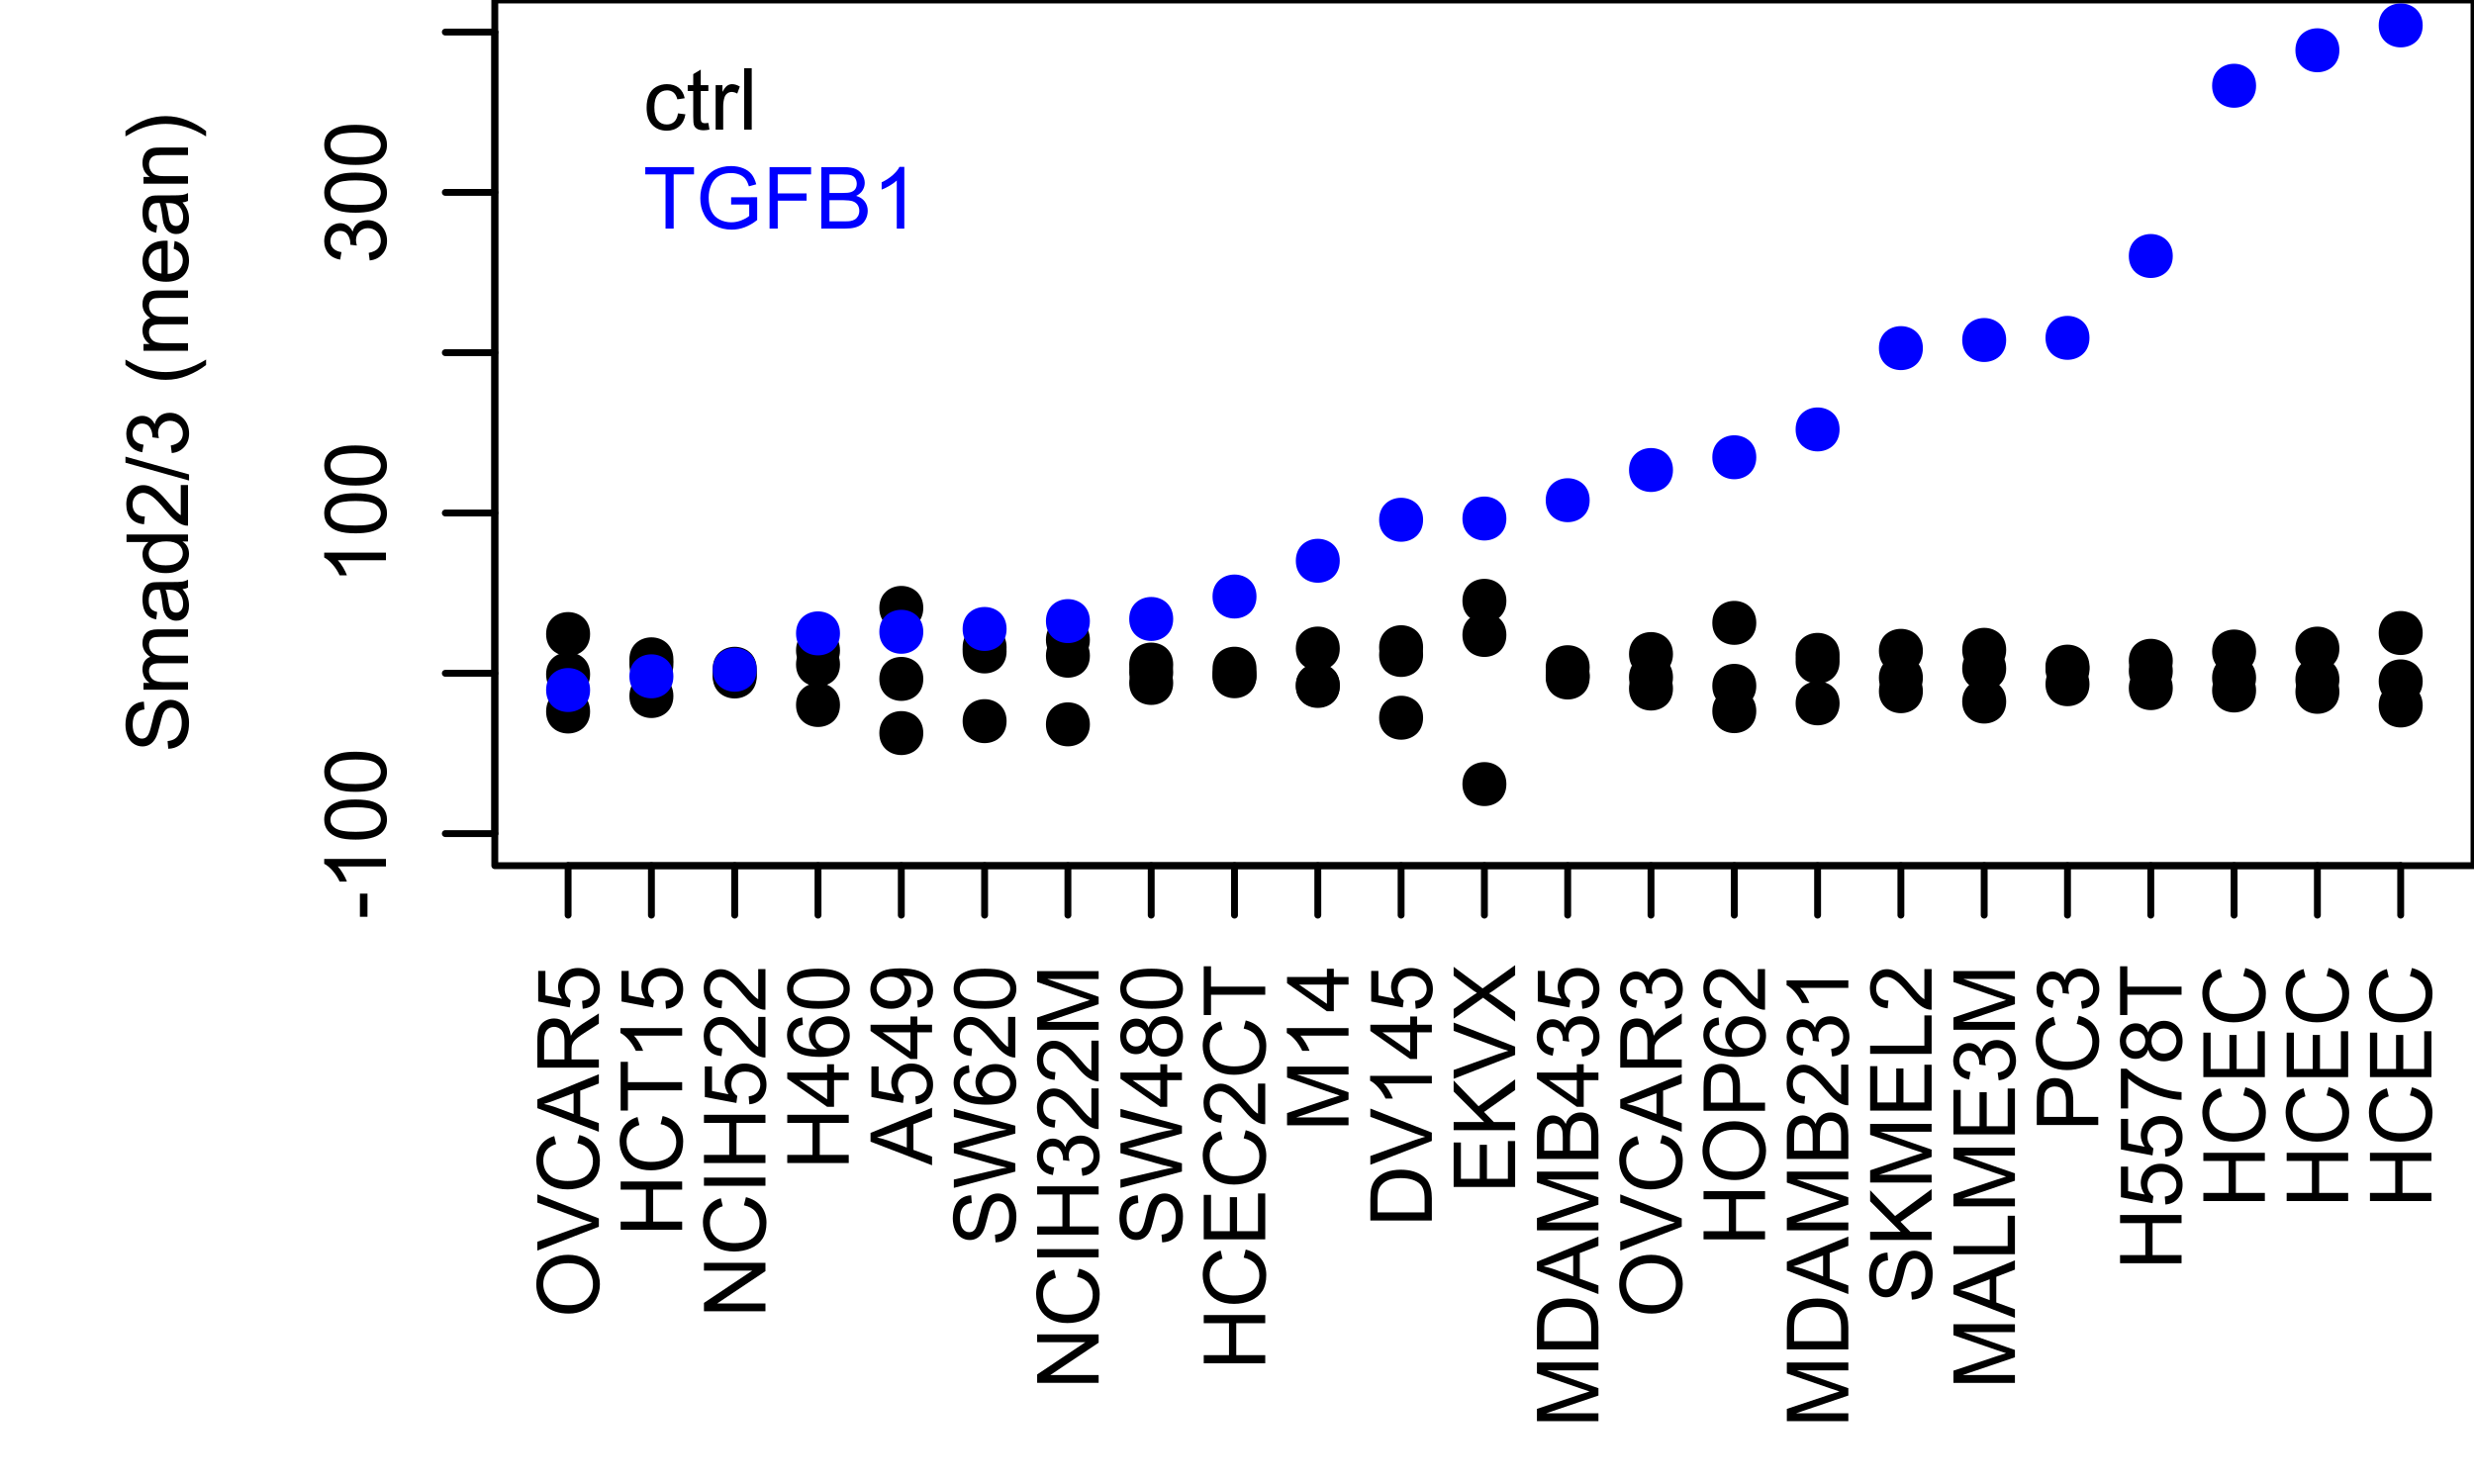<?xml version="1.0" encoding="UTF-8"?>
<svg xmlns="http://www.w3.org/2000/svg" xmlns:xlink="http://www.w3.org/1999/xlink" width="360pt" height="216pt" viewBox="0 0 360 216" version="1.1">
<defs>
<g>
<symbol overflow="visible" id="glyph0-0">
<path style="stroke:none;" d="M -2.688 -0.398 L -3.789 -0.398 L -3.789 -3.773 L -2.684 -3.773 Z M -2.688 -0.398 "/>
</symbol>
<symbol overflow="visible" id="glyph0-1">
<path style="stroke:none;" d="M 0 -4.656 L 0 -3.559 L -7 -3.559 C -6.746 -3.289 -6.492 -2.941 -6.242 -2.516 C -5.988 -2.086 -5.801 -1.703 -5.676 -1.359 L -6.738 -1.359 C -7.027 -1.973 -7.375 -2.508 -7.789 -2.973 C -8.195 -3.43 -8.594 -3.758 -8.984 -3.949 L -8.984 -4.656 Z M 0 -4.656 "/>
</symbol>
<symbol overflow="visible" id="glyph0-2">
<path style="stroke:none;" d="M -4.414 -0.52 C -5.469 -0.516 -6.32 -0.625 -6.965 -0.844 C -7.609 -1.062 -8.105 -1.387 -8.457 -1.816 C -8.805 -2.246 -8.98 -2.785 -8.984 -3.438 C -8.98 -3.914 -8.887 -4.336 -8.695 -4.699 C -8.5 -5.059 -8.219 -5.355 -7.859 -5.594 C -7.492 -5.828 -7.051 -6.016 -6.527 -6.152 C -6.004 -6.285 -5.297 -6.352 -4.414 -6.355 C -3.359 -6.352 -2.512 -6.242 -1.871 -6.031 C -1.223 -5.812 -0.727 -5.492 -0.375 -5.062 C -0.023 -4.633 0.152 -4.09 0.152 -3.438 C 0.152 -2.57 -0.156 -1.891 -0.773 -1.402 C -1.516 -0.809 -2.727 -0.516 -4.414 -0.52 Z M -4.414 -1.648 C -2.941 -1.645 -1.965 -1.816 -1.48 -2.164 C -0.992 -2.504 -0.75 -2.93 -0.75 -3.438 C -0.75 -3.938 -0.992 -4.359 -1.48 -4.707 C -1.969 -5.051 -2.945 -5.227 -4.414 -5.227 C -5.883 -5.227 -6.863 -5.051 -7.348 -4.707 C -7.832 -4.359 -8.074 -3.934 -8.074 -3.426 C -8.074 -2.918 -7.859 -2.516 -7.434 -2.215 C -6.887 -1.836 -5.879 -1.645 -4.414 -1.648 Z M -4.414 -1.648 "/>
</symbol>
<symbol overflow="visible" id="glyph0-3">
<path style="stroke:none;" d="M -2.363 -0.523 L -2.508 -1.625 C -1.883 -1.746 -1.434 -1.961 -1.16 -2.266 C -0.887 -2.566 -0.75 -2.938 -0.75 -3.375 C -0.75 -3.891 -0.926 -4.324 -1.285 -4.684 C -1.641 -5.035 -2.086 -5.215 -2.617 -5.219 C -3.121 -5.215 -3.539 -5.051 -3.867 -4.723 C -4.195 -4.395 -4.359 -3.977 -4.359 -3.469 C -4.359 -3.258 -4.316 -2.996 -4.234 -2.691 L -5.199 -2.812 C -5.188 -2.883 -5.184 -2.941 -5.188 -2.992 C -5.184 -3.457 -5.309 -3.879 -5.555 -4.254 C -5.797 -4.629 -6.172 -4.816 -6.684 -4.816 C -7.086 -4.816 -7.418 -4.68 -7.684 -4.406 C -7.945 -4.133 -8.078 -3.781 -8.082 -3.352 C -8.078 -2.922 -7.945 -2.562 -7.676 -2.281 C -7.406 -1.992 -7.004 -1.812 -6.469 -1.734 L -6.664 -0.637 C -7.398 -0.766 -7.969 -1.07 -8.375 -1.551 C -8.777 -2.023 -8.98 -2.617 -8.984 -3.328 C -8.98 -3.812 -8.875 -4.262 -8.668 -4.676 C -8.457 -5.086 -8.172 -5.398 -7.812 -5.617 C -7.445 -5.832 -7.062 -5.941 -6.66 -5.945 C -6.27 -5.941 -5.918 -5.836 -5.602 -5.633 C -5.281 -5.422 -5.027 -5.117 -4.848 -4.711 C -4.723 -5.238 -4.469 -5.648 -4.086 -5.941 C -3.695 -6.234 -3.215 -6.379 -2.645 -6.383 C -1.859 -6.379 -1.199 -6.094 -0.656 -5.527 C -0.113 -4.957 0.156 -4.238 0.16 -3.367 C 0.156 -2.582 -0.074 -1.93 -0.543 -1.414 C -1.008 -0.891 -1.613 -0.594 -2.363 -0.523 Z M -2.363 -0.523 "/>
</symbol>
<symbol overflow="visible" id="glyph0-4">
<path style="stroke:none;" d="M -2.875 -0.562 L -2.973 -1.68 C -2.52 -1.73 -2.152 -1.852 -1.871 -2.047 C -1.582 -2.234 -1.352 -2.535 -1.176 -2.945 C -0.996 -3.352 -0.906 -3.809 -0.91 -4.32 C -0.906 -4.77 -0.973 -5.168 -1.109 -5.516 C -1.242 -5.859 -1.43 -6.117 -1.664 -6.289 C -1.898 -6.453 -2.152 -6.539 -2.43 -6.543 C -2.707 -6.539 -2.953 -6.457 -3.164 -6.297 C -3.375 -6.133 -3.551 -5.863 -3.691 -5.492 C -3.785 -5.25 -3.93 -4.719 -4.129 -3.898 C -4.324 -3.074 -4.512 -2.5 -4.688 -2.172 C -4.91 -1.742 -5.188 -1.422 -5.52 -1.215 C -5.852 -1.004 -6.223 -0.902 -6.633 -0.902 C -7.086 -0.902 -7.508 -1.027 -7.898 -1.285 C -8.289 -1.539 -8.586 -1.914 -8.793 -2.41 C -8.996 -2.898 -9.098 -3.449 -9.102 -4.055 C -9.098 -4.715 -8.992 -5.297 -8.781 -5.805 C -8.566 -6.309 -8.25 -6.699 -7.836 -6.977 C -7.418 -7.246 -6.949 -7.391 -6.426 -7.414 L -6.34 -6.281 C -6.906 -6.219 -7.332 -6.012 -7.621 -5.66 C -7.906 -5.309 -8.051 -4.789 -8.055 -4.102 C -8.051 -3.383 -7.918 -2.859 -7.66 -2.535 C -7.395 -2.203 -7.082 -2.039 -6.715 -2.043 C -6.391 -2.039 -6.125 -2.156 -5.922 -2.395 C -5.711 -2.617 -5.496 -3.211 -5.281 -4.176 C -5.062 -5.137 -4.875 -5.797 -4.711 -6.16 C -4.469 -6.676 -4.164 -7.062 -3.797 -7.312 C -3.43 -7.559 -3.004 -7.68 -2.527 -7.684 C -2.047 -7.68 -1.598 -7.543 -1.18 -7.273 C -0.758 -7 -0.434 -6.609 -0.199 -6.102 C 0.035 -5.586 0.152 -5.012 0.152 -4.375 C 0.152 -3.562 0.035 -2.883 -0.199 -2.34 C -0.434 -1.789 -0.789 -1.359 -1.266 -1.051 C -1.738 -0.738 -2.273 -0.578 -2.875 -0.562 Z M -2.875 -0.562 "/>
</symbol>
<symbol overflow="visible" id="glyph0-5">
<path style="stroke:none;" d="M 0 -0.824 L -6.48 -0.824 L -6.48 -1.809 L -5.574 -1.809 C -5.887 -2.008 -6.141 -2.277 -6.336 -2.617 C -6.527 -2.953 -6.625 -3.34 -6.629 -3.773 C -6.625 -4.25 -6.527 -4.641 -6.328 -4.953 C -6.129 -5.258 -5.848 -5.477 -5.492 -5.602 C -6.246 -6.113 -6.625 -6.781 -6.629 -7.605 C -6.625 -8.246 -6.449 -8.738 -6.094 -9.086 C -5.734 -9.43 -5.184 -9.602 -4.449 -9.605 L 0 -9.605 L 0 -8.516 L -4.082 -8.516 C -4.52 -8.512 -4.836 -8.477 -5.031 -8.406 C -5.223 -8.332 -5.379 -8.203 -5.496 -8.02 C -5.613 -7.828 -5.672 -7.609 -5.676 -7.359 C -5.672 -6.902 -5.52 -6.523 -5.219 -6.223 C -4.914 -5.922 -4.43 -5.77 -3.766 -5.773 L 0 -5.773 L 0 -4.676 L -4.211 -4.676 C -4.699 -4.676 -5.066 -4.586 -5.309 -4.406 C -5.551 -4.227 -5.672 -3.934 -5.676 -3.527 C -5.672 -3.215 -5.59 -2.926 -5.43 -2.668 C -5.266 -2.402 -5.027 -2.215 -4.719 -2.098 C -4.402 -1.98 -3.953 -1.922 -3.363 -1.922 L 0 -1.922 Z M 0 -0.824 "/>
</symbol>
<symbol overflow="visible" id="glyph0-6">
<path style="stroke:none;" d="M -0.801 -5.055 C -0.453 -4.645 -0.207 -4.254 -0.066 -3.879 C 0.078 -3.5 0.145 -3.094 0.148 -2.668 C 0.145 -1.949 -0.027 -1.402 -0.375 -1.023 C -0.723 -0.641 -1.168 -0.449 -1.711 -0.453 C -2.023 -0.449 -2.312 -0.523 -2.578 -0.668 C -2.84 -0.812 -3.051 -1 -3.211 -1.234 C -3.367 -1.465 -3.484 -1.73 -3.57 -2.027 C -3.625 -2.242 -3.68 -2.566 -3.734 -3.004 C -3.836 -3.887 -3.965 -4.539 -4.113 -4.961 C -4.262 -4.965 -4.355 -4.969 -4.402 -4.969 C -4.844 -4.969 -5.16 -4.863 -5.348 -4.656 C -5.594 -4.371 -5.719 -3.953 -5.719 -3.406 C -5.719 -2.883 -5.625 -2.5 -5.445 -2.258 C -5.262 -2.008 -4.941 -1.828 -4.484 -1.715 L -4.633 -0.641 C -5.09 -0.734 -5.461 -0.895 -5.746 -1.121 C -6.027 -1.34 -6.246 -1.664 -6.398 -2.09 C -6.551 -2.512 -6.625 -3.004 -6.629 -3.566 C -6.625 -4.117 -6.562 -4.566 -6.434 -4.914 C -6.301 -5.258 -6.137 -5.512 -5.941 -5.676 C -5.742 -5.836 -5.492 -5.949 -5.195 -6.02 C -5.004 -6.051 -4.664 -6.07 -4.18 -6.074 L -2.715 -6.074 C -1.691 -6.07 -1.047 -6.094 -0.777 -6.145 C -0.504 -6.188 -0.246 -6.281 0 -6.422 L 0 -5.273 C -0.227 -5.156 -0.492 -5.082 -0.801 -5.055 Z M -3.254 -4.961 C -3.086 -4.559 -2.949 -3.961 -2.84 -3.168 C -2.773 -2.715 -2.699 -2.395 -2.617 -2.211 C -2.535 -2.02 -2.418 -1.875 -2.262 -1.777 C -2.105 -1.672 -1.93 -1.621 -1.738 -1.625 C -1.445 -1.621 -1.203 -1.734 -1.008 -1.957 C -0.812 -2.176 -0.715 -2.5 -0.715 -2.93 C -0.715 -3.352 -0.805 -3.727 -0.992 -4.059 C -1.172 -4.387 -1.426 -4.629 -1.75 -4.785 C -1.996 -4.898 -2.363 -4.957 -2.852 -4.961 Z M -3.254 -4.961 "/>
</symbol>
<symbol overflow="visible" id="glyph0-7">
<path style="stroke:none;" d="M 0 -5.031 L -0.816 -5.031 C -0.172 -4.617 0.145 -4.012 0.148 -3.215 C 0.145 -2.695 0.008 -2.219 -0.277 -1.789 C -0.559 -1.352 -0.957 -1.016 -1.473 -0.781 C -1.98 -0.539 -2.57 -0.422 -3.234 -0.426 C -3.883 -0.422 -4.469 -0.531 -4.996 -0.75 C -5.52 -0.965 -5.922 -1.285 -6.207 -1.719 C -6.484 -2.148 -6.625 -2.633 -6.629 -3.168 C -6.625 -3.555 -6.543 -3.902 -6.379 -4.211 C -6.211 -4.512 -5.996 -4.762 -5.738 -4.957 L -8.949 -4.957 L -8.949 -6.047 L 0 -6.047 Z M -3.234 -1.555 C -2.402 -1.551 -1.781 -1.727 -1.371 -2.078 C -0.961 -2.426 -0.754 -2.84 -0.758 -3.32 C -0.754 -3.797 -0.949 -4.203 -1.344 -4.543 C -1.734 -4.875 -2.336 -5.043 -3.145 -5.047 C -4.027 -5.043 -4.676 -4.875 -5.094 -4.535 C -5.508 -4.191 -5.719 -3.77 -5.719 -3.273 C -5.719 -2.781 -5.52 -2.371 -5.121 -2.047 C -4.723 -1.715 -4.094 -1.551 -3.234 -1.555 Z M -3.234 -1.555 "/>
</symbol>
<symbol overflow="visible" id="glyph0-8">
<path style="stroke:none;" d="M -1.055 -6.293 L 0 -6.293 L 0 -0.379 C -0.266 -0.367 -0.52 -0.41 -0.762 -0.508 C -1.164 -0.656 -1.559 -0.898 -1.953 -1.23 C -2.34 -1.559 -2.793 -2.035 -3.309 -2.668 C -4.102 -3.637 -4.734 -4.293 -5.203 -4.637 C -5.668 -4.977 -6.105 -5.148 -6.523 -5.152 C -6.957 -5.148 -7.324 -4.992 -7.625 -4.684 C -7.922 -4.371 -8.074 -3.969 -8.074 -3.469 C -8.074 -2.938 -7.914 -2.512 -7.598 -2.195 C -7.277 -1.879 -6.84 -1.719 -6.281 -1.715 L -6.398 -0.586 C -7.238 -0.664 -7.879 -0.953 -8.32 -1.457 C -8.762 -1.961 -8.98 -2.641 -8.984 -3.492 C -8.98 -4.348 -8.742 -5.023 -8.27 -5.527 C -7.789 -6.027 -7.199 -6.281 -6.5 -6.281 C -6.141 -6.281 -5.789 -6.207 -5.445 -6.059 C -5.094 -5.91 -4.73 -5.664 -4.352 -5.328 C -3.965 -4.984 -3.441 -4.422 -2.777 -3.637 C -2.223 -2.977 -1.844 -2.555 -1.648 -2.367 C -1.449 -2.18 -1.254 -2.023 -1.055 -1.906 Z M -1.055 -6.293 "/>
</symbol>
<symbol overflow="visible" id="glyph0-9">
<path style="stroke:none;" d="M 0.152 0 L -9.102 -2.594 L -9.102 -3.473 L 0.152 -0.887 Z M 0.152 0 "/>
</symbol>
<symbol overflow="visible" id="glyph0-10">
<path style="stroke:none;" d=""/>
</symbol>
<symbol overflow="visible" id="glyph0-11">
<path style="stroke:none;" d="M 2.629 -2.922 C 1.863 -2.316 0.973 -1.805 -0.055 -1.387 C -1.078 -0.965 -2.141 -0.754 -3.242 -0.758 C -4.207 -0.754 -5.137 -0.91 -6.023 -1.227 C -7.055 -1.59 -8.078 -2.156 -9.102 -2.922 L -9.102 -3.711 C -8.25 -3.215 -7.648 -2.891 -7.289 -2.734 C -6.727 -2.484 -6.141 -2.289 -5.531 -2.148 C -4.766 -1.973 -4 -1.887 -3.234 -1.887 C -1.277 -1.887 0.676 -2.492 2.629 -3.711 Z M 2.629 -2.922 "/>
</symbol>
<symbol overflow="visible" id="glyph0-12">
<path style="stroke:none;" d="M -2.086 -5.262 L -1.945 -6.398 C -1.281 -6.219 -0.766 -5.887 -0.402 -5.402 C -0.035 -4.918 0.145 -4.297 0.148 -3.547 C 0.145 -2.594 -0.145 -1.844 -0.727 -1.289 C -1.312 -0.734 -2.133 -0.457 -3.188 -0.457 C -4.273 -0.457 -5.117 -0.734 -5.723 -1.297 C -6.324 -1.855 -6.625 -2.586 -6.629 -3.484 C -6.625 -4.348 -6.332 -5.055 -5.742 -5.609 C -5.152 -6.156 -4.32 -6.434 -3.254 -6.434 C -3.184 -6.434 -3.086 -6.43 -2.961 -6.426 L -2.961 -1.594 C -2.242 -1.633 -1.699 -1.832 -1.324 -2.195 C -0.945 -2.559 -0.754 -3.012 -0.758 -3.551 C -0.754 -3.953 -0.859 -4.297 -1.074 -4.582 C -1.281 -4.867 -1.621 -5.094 -2.086 -5.262 Z M -3.863 -1.652 L -3.863 -5.273 C -4.402 -5.223 -4.812 -5.082 -5.09 -4.859 C -5.512 -4.504 -5.723 -4.051 -5.727 -3.496 C -5.723 -2.992 -5.555 -2.57 -5.219 -2.227 C -4.879 -1.883 -4.426 -1.691 -3.863 -1.652 Z M -3.863 -1.652 "/>
</symbol>
<symbol overflow="visible" id="glyph0-13">
<path style="stroke:none;" d="M 0 -0.824 L -6.48 -0.824 L -6.48 -1.812 L -5.559 -1.812 C -6.27 -2.285 -6.625 -2.973 -6.629 -3.875 C -6.625 -4.262 -6.555 -4.621 -6.418 -4.953 C -6.273 -5.277 -6.09 -5.523 -5.863 -5.688 C -5.633 -5.848 -5.363 -5.961 -5.055 -6.031 C -4.848 -6.066 -4.492 -6.086 -3.984 -6.09 L 0 -6.09 L 0 -4.992 L -3.941 -4.992 C -4.387 -4.992 -4.723 -4.949 -4.945 -4.863 C -5.168 -4.777 -5.344 -4.625 -5.477 -4.406 C -5.605 -4.188 -5.672 -3.934 -5.676 -3.645 C -5.672 -3.176 -5.523 -2.77 -5.23 -2.43 C -4.93 -2.09 -4.367 -1.922 -3.539 -1.922 L 0 -1.922 Z M 0 -0.824 "/>
</symbol>
<symbol overflow="visible" id="glyph0-14">
<path style="stroke:none;" d="M 2.629 -1.543 L 2.629 -0.758 C 0.676 -1.969 -1.277 -2.578 -3.234 -2.582 C -4 -2.578 -4.758 -2.492 -5.512 -2.32 C -6.117 -2.18 -6.703 -1.984 -7.27 -1.738 C -7.633 -1.578 -8.242 -1.25 -9.102 -0.758 L -9.102 -1.543 C -8.078 -2.305 -7.055 -2.871 -6.023 -3.242 C -5.137 -3.551 -4.207 -3.707 -3.242 -3.711 C -2.141 -3.707 -1.078 -3.496 -0.055 -3.078 C 0.973 -2.656 1.863 -2.145 2.629 -1.543 Z M 2.629 -1.543 "/>
</symbol>
<symbol overflow="visible" id="glyph0-15">
<path style="stroke:none;" d="M -4.359 -0.605 C -5.844 -0.602 -7.004 -1 -7.844 -1.801 C -8.684 -2.594 -9.105 -3.625 -9.105 -4.891 C -9.105 -5.715 -8.906 -6.457 -8.512 -7.121 C -8.117 -7.781 -7.566 -8.289 -6.863 -8.637 C -6.152 -8.984 -5.352 -9.156 -4.461 -9.16 C -3.551 -9.156 -2.742 -8.973 -2.027 -8.609 C -1.309 -8.242 -0.766 -7.727 -0.398 -7.055 C -0.031 -6.383 0.152 -5.656 0.152 -4.883 C 0.152 -4.039 -0.051 -3.289 -0.457 -2.625 C -0.863 -1.961 -1.418 -1.457 -2.121 -1.117 C -2.824 -0.773 -3.57 -0.602 -4.359 -0.605 Z M -4.34 -1.824 C -3.258 -1.82 -2.406 -2.109 -1.789 -2.691 C -1.164 -3.27 -0.855 -4 -0.859 -4.875 C -0.855 -5.766 -1.168 -6.5 -1.801 -7.078 C -2.426 -7.652 -3.316 -7.938 -4.469 -7.941 C -5.191 -7.938 -5.828 -7.816 -6.375 -7.57 C -6.918 -7.324 -7.336 -6.965 -7.637 -6.492 C -7.934 -6.016 -8.086 -5.48 -8.086 -4.895 C -8.086 -4.051 -7.797 -3.332 -7.223 -2.73 C -6.645 -2.125 -5.684 -1.82 -4.34 -1.824 Z M -4.34 -1.824 "/>
</symbol>
<symbol overflow="visible" id="glyph0-16">
<path style="stroke:none;" d="M 0 -3.523 L -8.949 -0.055 L -8.949 -1.336 L -2.449 -3.664 C -1.926 -3.844 -1.438 -4 -0.984 -4.133 C -1.469 -4.266 -1.957 -4.426 -2.449 -4.613 L -8.949 -7.031 L -8.949 -8.238 L 0 -4.734 Z M 0 -3.523 "/>
</symbol>
<symbol overflow="visible" id="glyph0-17">
<path style="stroke:none;" d="M -3.137 -7.348 L -2.84 -8.531 C -1.863 -8.281 -1.121 -7.832 -0.613 -7.191 C -0.102 -6.543 0.152 -5.758 0.152 -4.828 C 0.152 -3.863 -0.043 -3.078 -0.434 -2.477 C -0.824 -1.871 -1.391 -1.41 -2.141 -1.094 C -2.883 -0.777 -3.684 -0.621 -4.539 -0.621 C -5.469 -0.621 -6.281 -0.797 -6.977 -1.156 C -7.668 -1.508 -8.195 -2.016 -8.559 -2.676 C -8.918 -3.332 -9.098 -4.055 -9.102 -4.848 C -9.098 -5.738 -8.871 -6.492 -8.418 -7.102 C -7.961 -7.711 -7.32 -8.137 -6.492 -8.379 L -6.219 -7.215 C -6.867 -7.004 -7.344 -6.703 -7.641 -6.309 C -7.938 -5.914 -8.086 -5.418 -8.086 -4.82 C -8.086 -4.129 -7.918 -3.555 -7.59 -3.098 C -7.258 -2.633 -6.816 -2.309 -6.266 -2.125 C -5.707 -1.934 -5.137 -1.84 -4.547 -1.844 C -3.785 -1.84 -3.121 -1.949 -2.555 -2.176 C -1.984 -2.395 -1.559 -2.742 -1.281 -3.211 C -0.996 -3.68 -0.855 -4.184 -0.859 -4.73 C -0.855 -5.391 -1.047 -5.953 -1.434 -6.414 C -1.812 -6.871 -2.379 -7.184 -3.137 -7.348 Z M -3.137 -7.348 "/>
</symbol>
<symbol overflow="visible" id="glyph0-18">
<path style="stroke:none;" d="M 0 0.02 L -8.949 -3.418 L -8.949 -4.695 L 0 -8.355 L 0 -7.008 L -2.711 -5.965 L -2.711 -2.223 L 0 -1.238 Z M -3.676 -2.562 L -3.676 -5.598 L -6.152 -4.664 C -6.902 -4.375 -7.52 -4.16 -8.008 -4.027 C -7.434 -3.91 -6.863 -3.75 -6.297 -3.547 Z M -3.676 -2.562 "/>
</symbol>
<symbol overflow="visible" id="glyph0-19">
<path style="stroke:none;" d="M 0 -0.984 L -8.949 -0.984 L -8.949 -4.949 C -8.945 -5.742 -8.867 -6.348 -8.707 -6.766 C -8.543 -7.18 -8.258 -7.512 -7.855 -7.762 C -7.445 -8.008 -6.996 -8.133 -6.508 -8.137 C -5.871 -8.133 -5.336 -7.926 -4.902 -7.52 C -4.465 -7.105 -4.188 -6.473 -4.07 -5.617 C -3.918 -5.926 -3.77 -6.164 -3.625 -6.328 C -3.305 -6.672 -2.906 -7 -2.434 -7.312 L 0 -8.867 L 0 -7.379 L -1.863 -6.195 C -2.398 -5.844 -2.809 -5.559 -3.094 -5.34 C -3.379 -5.113 -3.578 -4.914 -3.691 -4.738 C -3.805 -4.559 -3.883 -4.379 -3.93 -4.199 C -3.957 -4.062 -3.973 -3.844 -3.973 -3.539 L -3.973 -2.168 L 0 -2.168 Z M -5 -2.168 L -5 -4.711 C -4.996 -5.25 -5.055 -5.672 -5.168 -5.98 C -5.277 -6.281 -5.453 -6.512 -5.703 -6.676 C -5.945 -6.832 -6.215 -6.914 -6.508 -6.914 C -6.926 -6.914 -7.273 -6.758 -7.551 -6.453 C -7.82 -6.141 -7.957 -5.656 -7.961 -5 L -7.961 -2.168 Z M -5 -2.168 "/>
</symbol>
<symbol overflow="visible" id="glyph0-20">
<path style="stroke:none;" d="M -2.344 -0.52 L -2.441 -1.672 C -1.875 -1.754 -1.453 -1.953 -1.172 -2.266 C -0.891 -2.574 -0.75 -2.949 -0.75 -3.395 C -0.75 -3.918 -0.949 -4.367 -1.348 -4.734 C -1.746 -5.102 -2.273 -5.285 -2.938 -5.285 C -3.559 -5.285 -4.055 -5.109 -4.418 -4.758 C -4.777 -4.406 -4.957 -3.945 -4.961 -3.375 C -4.957 -3.02 -4.875 -2.699 -4.719 -2.414 C -4.555 -2.129 -4.348 -1.906 -4.094 -1.746 L -4.23 -0.715 L -8.824 -1.582 L -8.824 -6.031 L -7.777 -6.031 L -7.777 -2.461 L -5.371 -1.977 C -5.742 -2.512 -5.93 -3.078 -5.934 -3.668 C -5.93 -4.449 -5.66 -5.105 -5.121 -5.645 C -4.578 -6.18 -3.883 -6.449 -3.035 -6.453 C -2.223 -6.449 -1.52 -6.215 -0.934 -5.742 C -0.207 -5.168 0.152 -4.383 0.152 -3.395 C 0.152 -2.574 -0.074 -1.91 -0.531 -1.398 C -0.984 -0.883 -1.59 -0.59 -2.344 -0.52 Z M -2.344 -0.52 "/>
</symbol>
<symbol overflow="visible" id="glyph0-21">
<path style="stroke:none;" d="M 0 -1 L -8.949 -1 L -8.949 -2.184 L -5.273 -2.184 L -5.273 -6.836 L -8.949 -6.836 L -8.949 -8.02 L 0 -8.02 L 0 -6.836 L -4.219 -6.836 L -4.219 -2.184 L 0 -2.184 Z M 0 -1 "/>
</symbol>
<symbol overflow="visible" id="glyph0-22">
<path style="stroke:none;" d="M 0 -3.242 L -7.891 -3.242 L -7.891 -0.293 L -8.949 -0.293 L -8.949 -7.387 L -7.891 -7.387 L -7.891 -4.426 L 0 -4.426 Z M 0 -3.242 "/>
</symbol>
<symbol overflow="visible" id="glyph0-23">
<path style="stroke:none;" d="M 0 -0.953 L -8.949 -0.953 L -8.949 -2.168 L -1.922 -6.867 L -8.949 -6.867 L -8.949 -8 L 0 -8 L 0 -6.789 L -7.031 -2.086 L 0 -2.086 Z M 0 -0.953 "/>
</symbol>
<symbol overflow="visible" id="glyph0-24">
<path style="stroke:none;" d="M 0 -1.164 L -8.949 -1.164 L -8.949 -2.352 L 0 -2.352 Z M 0 -1.164 "/>
</symbol>
<symbol overflow="visible" id="glyph0-25">
<path style="stroke:none;" d="M 0 -4.039 L -2.141 -4.039 L -2.141 -0.16 L -3.148 -0.16 L -8.949 -4.242 L -8.949 -5.141 L -3.148 -5.141 L -3.148 -6.348 L -2.141 -6.348 L -2.141 -5.141 L 0 -5.141 Z M -3.148 -4.039 L -7.184 -4.039 L -3.148 -1.238 Z M -3.148 -4.039 "/>
</symbol>
<symbol overflow="visible" id="glyph0-26">
<path style="stroke:none;" d="M -6.758 -6.219 L -6.672 -5.125 C -7.098 -5.027 -7.41 -4.891 -7.609 -4.711 C -7.922 -4.414 -8.078 -4.047 -8.082 -3.613 C -8.078 -3.262 -7.98 -2.953 -7.789 -2.691 C -7.531 -2.34 -7.164 -2.066 -6.684 -1.871 C -6.195 -1.668 -5.504 -1.566 -4.613 -1.562 C -5.012 -1.824 -5.312 -2.148 -5.512 -2.531 C -5.703 -2.914 -5.801 -3.312 -5.805 -3.734 C -5.801 -4.465 -5.531 -5.09 -4.996 -5.605 C -4.453 -6.117 -3.758 -6.375 -2.906 -6.379 C -2.344 -6.375 -1.82 -6.254 -1.34 -6.016 C -0.855 -5.77 -0.484 -5.438 -0.23 -5.016 C 0.027 -4.594 0.152 -4.113 0.152 -3.578 C 0.152 -2.66 -0.184 -1.914 -0.855 -1.336 C -1.527 -0.758 -2.637 -0.469 -4.188 -0.469 C -5.914 -0.469 -7.172 -0.789 -7.961 -1.43 C -8.641 -1.984 -8.98 -2.734 -8.984 -3.68 C -8.98 -4.383 -8.785 -4.957 -8.391 -5.41 C -7.996 -5.855 -7.449 -6.125 -6.758 -6.219 Z M -2.898 -1.734 C -2.52 -1.734 -2.156 -1.812 -1.812 -1.973 C -1.461 -2.133 -1.199 -2.359 -1.02 -2.648 C -0.84 -2.938 -0.75 -3.238 -0.75 -3.559 C -0.75 -4.02 -0.938 -4.418 -1.312 -4.754 C -1.688 -5.082 -2.195 -5.25 -2.84 -5.254 C -3.453 -5.25 -3.941 -5.086 -4.301 -4.758 C -4.656 -4.43 -4.832 -4.016 -4.836 -3.516 C -4.832 -3.016 -4.656 -2.594 -4.301 -2.25 C -3.941 -1.906 -3.473 -1.734 -2.898 -1.734 Z M -2.898 -1.734 "/>
</symbol>
<symbol overflow="visible" id="glyph0-27">
<path style="stroke:none;" d="M -2.07 -0.684 L -2.168 -1.738 C -1.668 -1.828 -1.305 -2 -1.086 -2.25 C -0.859 -2.5 -0.75 -2.824 -0.75 -3.223 C -0.75 -3.559 -0.824 -3.852 -0.98 -4.109 C -1.133 -4.359 -1.34 -4.57 -1.602 -4.734 C -1.855 -4.898 -2.207 -5.035 -2.648 -5.145 C -3.086 -5.254 -3.531 -5.309 -3.992 -5.309 C -4.039 -5.309 -4.113 -5.305 -4.211 -5.305 C -3.859 -5.078 -3.574 -4.777 -3.359 -4.402 C -3.141 -4.02 -3.035 -3.609 -3.035 -3.168 C -3.035 -2.426 -3.301 -1.801 -3.84 -1.289 C -4.371 -0.773 -5.082 -0.516 -5.965 -0.52 C -6.871 -0.516 -7.598 -0.781 -8.152 -1.32 C -8.703 -1.852 -8.98 -2.523 -8.984 -3.332 C -8.98 -3.914 -8.824 -4.445 -8.512 -4.93 C -8.195 -5.406 -7.75 -5.773 -7.172 -6.027 C -6.594 -6.273 -5.754 -6.398 -4.656 -6.402 C -3.512 -6.398 -2.602 -6.273 -1.926 -6.027 C -1.246 -5.777 -0.73 -5.41 -0.379 -4.922 C -0.023 -4.43 0.152 -3.855 0.152 -3.199 C 0.152 -2.496 -0.039 -1.922 -0.43 -1.48 C -0.812 -1.035 -1.359 -0.77 -2.07 -0.684 Z M -6.02 -5.184 C -6.645 -5.18 -7.145 -5.012 -7.52 -4.68 C -7.887 -4.34 -8.074 -3.938 -8.074 -3.469 C -8.074 -2.977 -7.875 -2.551 -7.477 -2.191 C -7.078 -1.828 -6.559 -1.645 -5.926 -1.648 C -5.352 -1.645 -4.891 -1.816 -4.535 -2.164 C -4.18 -2.504 -4 -2.93 -4.004 -3.438 C -4 -3.941 -4.18 -4.359 -4.535 -4.691 C -4.891 -5.016 -5.383 -5.18 -6.02 -5.184 Z M -6.02 -5.184 "/>
</symbol>
<symbol overflow="visible" id="glyph0-28">
<path style="stroke:none;" d="M 0 -2.527 L -8.949 -0.152 L -8.949 -1.367 L -3.082 -2.727 C -2.465 -2.871 -1.852 -3 -1.25 -3.105 C -2.203 -3.332 -2.758 -3.465 -2.906 -3.508 L -8.949 -5.211 L -8.949 -6.641 L -4.418 -7.922 C -3.293 -8.242 -2.234 -8.473 -1.25 -8.617 C -1.812 -8.73 -2.465 -8.879 -3.199 -9.062 L -8.949 -10.469 L -8.949 -11.656 L 0 -9.203 L 0 -8.062 L -6.816 -6.176 C -7.383 -6.016 -7.734 -5.922 -7.867 -5.895 C -7.453 -5.801 -7.102 -5.711 -6.816 -5.633 L 0 -3.734 Z M 0 -2.527 "/>
</symbol>
<symbol overflow="visible" id="glyph0-29">
<path style="stroke:none;" d="M 0 -0.93 L -8.949 -0.93 L -8.949 -2.711 L -2.613 -4.828 C -2.02 -5.023 -1.578 -5.164 -1.289 -5.254 C -1.613 -5.352 -2.09 -5.512 -2.723 -5.73 L -8.949 -7.875 L -8.949 -9.465 L 0 -9.465 L 0 -8.324 L -7.488 -8.324 L 0 -5.727 L 0 -4.656 L -7.617 -2.07 L 0 -2.07 Z M 0 -0.93 "/>
</symbol>
<symbol overflow="visible" id="glyph0-30">
<path style="stroke:none;" d="M -4.852 -2.211 C -5.016 -1.75 -5.254 -1.414 -5.566 -1.195 C -5.875 -0.977 -6.242 -0.867 -6.676 -0.867 C -7.324 -0.867 -7.871 -1.098 -8.316 -1.566 C -8.758 -2.031 -8.98 -2.656 -8.984 -3.438 C -8.98 -4.215 -8.754 -4.844 -8.305 -5.32 C -7.848 -5.797 -7.297 -6.035 -6.648 -6.035 C -6.23 -6.035 -5.867 -5.926 -5.562 -5.707 C -5.25 -5.488 -5.016 -5.156 -4.852 -4.719 C -4.672 -5.266 -4.383 -5.684 -3.984 -5.973 C -3.586 -6.254 -3.109 -6.398 -2.559 -6.402 C -1.789 -6.398 -1.145 -6.129 -0.629 -5.59 C -0.105 -5.047 0.152 -4.332 0.152 -3.453 C 0.152 -2.566 -0.105 -1.855 -0.629 -1.316 C -1.148 -0.773 -1.801 -0.504 -2.586 -0.508 C -3.164 -0.504 -3.652 -0.652 -4.051 -0.949 C -4.441 -1.242 -4.711 -1.66 -4.852 -2.211 Z M -6.715 -1.988 C -6.289 -1.984 -5.941 -2.121 -5.676 -2.398 C -5.406 -2.668 -5.273 -3.023 -5.273 -3.461 C -5.273 -3.879 -5.406 -4.227 -5.672 -4.5 C -5.938 -4.77 -6.262 -4.902 -6.652 -4.906 C -7.051 -4.902 -7.391 -4.766 -7.668 -4.488 C -7.941 -4.207 -8.078 -3.859 -8.082 -3.449 C -8.078 -3.027 -7.945 -2.68 -7.676 -2.402 C -7.406 -2.125 -7.086 -1.984 -6.715 -1.988 Z M -2.582 -1.637 C -2.266 -1.633 -1.961 -1.707 -1.672 -1.859 C -1.375 -2.004 -1.148 -2.227 -0.992 -2.52 C -0.828 -2.812 -0.75 -3.129 -0.75 -3.469 C -0.75 -3.992 -0.918 -4.422 -1.258 -4.766 C -1.594 -5.105 -2.023 -5.277 -2.547 -5.281 C -3.074 -5.277 -3.512 -5.102 -3.855 -4.75 C -4.199 -4.395 -4.371 -3.953 -4.375 -3.43 C -4.371 -2.91 -4.199 -2.484 -3.863 -2.145 C -3.52 -1.805 -3.094 -1.633 -2.582 -1.637 Z M -2.582 -1.637 "/>
</symbol>
<symbol overflow="visible" id="glyph0-31">
<path style="stroke:none;" d="M 0 -0.988 L -8.949 -0.988 L -8.949 -7.457 L -7.891 -7.457 L -7.891 -2.172 L -5.152 -2.172 L -5.152 -7.121 L -4.102 -7.121 L -4.102 -2.172 L -1.055 -2.172 L -1.055 -7.664 L 0 -7.664 Z M 0 -0.988 "/>
</symbol>
<symbol overflow="visible" id="glyph0-32">
<path style="stroke:none;" d="M 0 -0.965 L -8.949 -0.965 L -8.949 -4.047 C -8.945 -4.738 -8.902 -5.27 -8.82 -5.641 C -8.695 -6.152 -8.484 -6.59 -8.18 -6.953 C -7.781 -7.422 -7.27 -7.773 -6.648 -8.012 C -6.027 -8.242 -5.32 -8.359 -4.523 -8.363 C -3.844 -8.359 -3.238 -8.281 -2.715 -8.125 C -2.188 -7.965 -1.754 -7.762 -1.414 -7.512 C -1.066 -7.262 -0.797 -6.988 -0.602 -6.699 C -0.402 -6.402 -0.254 -6.047 -0.152 -5.629 C -0.051 -5.211 0 -4.73 0 -4.191 Z M -1.055 -2.148 L -1.055 -4.059 C -1.055 -4.648 -1.109 -5.109 -1.219 -5.445 C -1.328 -5.777 -1.48 -6.047 -1.684 -6.25 C -1.961 -6.527 -2.34 -6.746 -2.816 -6.906 C -3.289 -7.059 -3.863 -7.137 -4.539 -7.141 C -5.473 -7.137 -6.191 -6.984 -6.699 -6.68 C -7.199 -6.371 -7.535 -5.996 -7.707 -5.559 C -7.824 -5.242 -7.887 -4.73 -7.891 -4.027 L -7.891 -2.148 Z M -1.055 -2.148 "/>
</symbol>
<symbol overflow="visible" id="glyph0-33">
<path style="stroke:none;" d="M 0 -0.914 L -8.949 -0.914 L -8.949 -2.102 L -4.512 -2.102 L -8.949 -6.543 L -8.949 -8.148 L -5.32 -4.395 L 0 -8.312 L 0 -6.75 L -4.527 -3.566 L -3.102 -2.102 L 0 -2.102 Z M 0 -0.914 "/>
</symbol>
<symbol overflow="visible" id="glyph0-34">
<path style="stroke:none;" d="M 0 -0.055 L -4.664 -3.516 L -8.949 -0.465 L -8.949 -1.875 L -6.652 -3.496 C -6.172 -3.832 -5.809 -4.074 -5.555 -4.219 C -5.879 -4.414 -6.219 -4.648 -6.574 -4.926 L -8.949 -6.727 L -8.949 -8.016 L -4.73 -4.871 L 0 -8.258 L 0 -6.793 L -3.191 -4.539 C -3.371 -4.41 -3.57 -4.281 -3.789 -4.148 C -3.461 -3.949 -3.238 -3.805 -3.117 -3.723 L 0 -1.477 Z M 0 -0.055 "/>
</symbol>
<symbol overflow="visible" id="glyph0-35">
<path style="stroke:none;" d="M 0 -0.914 L -8.949 -0.914 L -8.949 -4.273 C -8.945 -4.953 -8.855 -5.5 -8.676 -5.914 C -8.492 -6.324 -8.215 -6.648 -7.84 -6.887 C -7.461 -7.117 -7.066 -7.234 -6.66 -7.238 C -6.273 -7.234 -5.914 -7.133 -5.578 -6.926 C -5.238 -6.719 -4.965 -6.406 -4.762 -5.988 C -4.602 -6.527 -4.332 -6.941 -3.949 -7.234 C -3.566 -7.523 -3.113 -7.668 -2.594 -7.672 C -2.172 -7.668 -1.781 -7.582 -1.426 -7.406 C -1.062 -7.227 -0.785 -7.008 -0.594 -6.75 C -0.395 -6.488 -0.246 -6.16 -0.148 -5.77 C -0.047 -5.375 0 -4.895 0 -4.328 Z M -5.188 -2.102 L -5.188 -4.035 C -5.184 -4.555 -5.219 -4.93 -5.293 -5.164 C -5.379 -5.461 -5.527 -5.688 -5.734 -5.844 C -5.941 -5.992 -6.203 -6.07 -6.52 -6.074 C -6.812 -6.07 -7.074 -6 -7.301 -5.859 C -7.527 -5.715 -7.68 -5.508 -7.766 -5.246 C -7.844 -4.98 -7.887 -4.527 -7.891 -3.887 L -7.891 -2.102 Z M -1.055 -2.102 L -1.055 -4.328 C -1.055 -4.707 -1.066 -4.977 -1.098 -5.133 C -1.145 -5.406 -1.227 -5.633 -1.34 -5.816 C -1.453 -5.996 -1.621 -6.145 -1.84 -6.266 C -2.059 -6.383 -2.309 -6.445 -2.594 -6.445 C -2.926 -6.445 -3.215 -6.359 -3.461 -6.188 C -3.707 -6.016 -3.879 -5.777 -3.98 -5.477 C -4.078 -5.172 -4.129 -4.734 -4.133 -4.168 L -4.133 -2.102 Z M -1.055 -2.102 "/>
</symbol>
<symbol overflow="visible" id="glyph0-36">
<path style="stroke:none;" d="M 0 -0.965 L -8.949 -0.965 L -8.949 -4.34 C -8.945 -4.93 -8.918 -5.383 -8.863 -5.699 C -8.789 -6.137 -8.648 -6.504 -8.445 -6.805 C -8.234 -7.098 -7.945 -7.336 -7.578 -7.52 C -7.203 -7.699 -6.797 -7.793 -6.359 -7.793 C -5.594 -7.793 -4.949 -7.551 -4.426 -7.066 C -3.895 -6.582 -3.633 -5.707 -3.637 -4.445 L -3.637 -2.148 L 0 -2.148 Z M -4.695 -2.148 L -4.695 -4.461 C -4.691 -5.223 -4.836 -5.766 -5.121 -6.09 C -5.402 -6.41 -5.801 -6.574 -6.324 -6.574 C -6.691 -6.574 -7.012 -6.477 -7.281 -6.289 C -7.547 -6.098 -7.723 -5.852 -7.812 -5.543 C -7.859 -5.34 -7.887 -4.969 -7.891 -4.438 L -7.891 -2.148 Z M -4.695 -2.148 "/>
</symbol>
<symbol overflow="visible" id="glyph0-37">
<path style="stroke:none;" d="M 0 -0.914 L -8.949 -0.914 L -8.949 -2.102 L -1.055 -2.102 L -1.055 -6.508 L 0 -6.508 Z M 0 -0.914 "/>
</symbol>
<symbol overflow="visible" id="glyph0-38">
<path style="stroke:none;" d="M -7.777 -0.594 L -8.832 -0.594 L -8.832 -6.383 L -7.977 -6.383 C -7.367 -5.812 -6.562 -5.25 -5.559 -4.691 C -4.555 -4.129 -3.523 -3.695 -2.461 -3.395 C -1.711 -3.168 -0.891 -3.027 0 -2.973 L 0 -1.844 C -0.703 -1.855 -1.551 -1.992 -2.551 -2.258 C -3.543 -2.52 -4.504 -2.898 -5.434 -3.395 C -6.355 -3.887 -7.137 -4.414 -7.777 -4.973 Z M -7.777 -0.594 "/>
</symbol>
<symbol overflow="visible" id="glyph1-0">
<path style="stroke:none;" d="M 5.055 -2.375 L 6.133 -2.234 C 6.012 -1.484 5.711 -0.902 5.227 -0.484 C 4.742 -0.062 4.145 0.145 3.438 0.148 C 2.547 0.145 1.832 -0.141 1.297 -0.723 C 0.754 -1.301 0.484 -2.133 0.488 -3.215 C 0.484 -3.914 0.602 -4.527 0.836 -5.051 C 1.066 -5.574 1.418 -5.969 1.895 -6.234 C 2.363 -6.496 2.879 -6.625 3.441 -6.629 C 4.145 -6.625 4.723 -6.449 5.168 -6.094 C 5.613 -5.734 5.898 -5.227 6.031 -4.578 L 4.961 -4.414 C 4.855 -4.844 4.676 -5.172 4.422 -5.395 C 4.16 -5.613 3.848 -5.723 3.484 -5.727 C 2.93 -5.723 2.48 -5.523 2.137 -5.129 C 1.789 -4.73 1.617 -4.105 1.617 -3.246 C 1.617 -2.375 1.781 -1.742 2.117 -1.348 C 2.445 -0.953 2.883 -0.754 3.426 -0.758 C 3.852 -0.754 4.211 -0.887 4.504 -1.152 C 4.789 -1.414 4.973 -1.82 5.055 -2.375 Z M 5.055 -2.375 "/>
</symbol>
<symbol overflow="visible" id="glyph1-1">
<path style="stroke:none;" d="M 3.223 -0.984 L 3.383 -0.012 C 3.07 0.051 2.793 0.082 2.551 0.086 C 2.148 0.082 1.84 0.023 1.621 -0.102 C 1.398 -0.227 1.242 -0.395 1.156 -0.602 C 1.062 -0.805 1.02 -1.238 1.023 -1.898 L 1.023 -5.629 L 0.219 -5.629 L 0.219 -6.48 L 1.023 -6.48 L 1.023 -8.086 L 2.117 -8.746 L 2.117 -6.48 L 3.223 -6.48 L 3.223 -5.629 L 2.117 -5.629 L 2.117 -1.836 C 2.113 -1.52 2.133 -1.32 2.176 -1.23 C 2.211 -1.141 2.273 -1.07 2.363 -1.02 C 2.449 -0.965 2.578 -0.938 2.742 -0.941 C 2.859 -0.938 3.02 -0.953 3.223 -0.984 Z M 3.223 -0.984 "/>
</symbol>
<symbol overflow="visible" id="glyph1-2">
<path style="stroke:none;" d="M 0.812 0 L 0.812 -6.48 L 1.801 -6.48 L 1.801 -5.5 C 2.051 -5.957 2.285 -6.258 2.5 -6.406 C 2.711 -6.551 2.945 -6.625 3.203 -6.629 C 3.57 -6.625 3.945 -6.508 4.332 -6.273 L 3.953 -5.254 C 3.684 -5.41 3.414 -5.488 3.148 -5.492 C 2.906 -5.488 2.691 -5.418 2.5 -5.273 C 2.309 -5.129 2.172 -4.93 2.094 -4.676 C 1.969 -4.285 1.91 -3.855 1.91 -3.395 L 1.91 0 Z M 0.812 0 "/>
</symbol>
<symbol overflow="visible" id="glyph1-3">
<path style="stroke:none;" d="M 0.801 0 L 0.801 -8.949 L 1.898 -8.949 L 1.898 0 Z M 0.801 0 "/>
</symbol>
<symbol overflow="visible" id="glyph1-4">
<path style="stroke:none;" d="M 3.242 0 L 3.242 -7.891 L 0.293 -7.891 L 0.293 -8.949 L 7.387 -8.949 L 7.387 -7.891 L 4.426 -7.891 L 4.426 0 Z M 3.242 0 "/>
</symbol>
<symbol overflow="visible" id="glyph1-5">
<path style="stroke:none;" d="M 5.152 -3.508 L 5.152 -4.559 L 8.941 -4.566 L 8.941 -1.246 C 8.359 -0.781 7.758 -0.434 7.141 -0.199 C 6.52 0.035 5.887 0.152 5.238 0.152 C 4.355 0.152 3.555 -0.035 2.84 -0.41 C 2.121 -0.785 1.578 -1.328 1.215 -2.043 C 0.844 -2.754 0.66 -3.551 0.664 -4.43 C 0.66 -5.301 0.844 -6.113 1.211 -6.867 C 1.574 -7.621 2.098 -8.18 2.781 -8.551 C 3.465 -8.914 4.254 -9.098 5.145 -9.102 C 5.793 -9.098 6.375 -8.992 6.898 -8.785 C 7.418 -8.574 7.828 -8.285 8.129 -7.91 C 8.422 -7.535 8.648 -7.047 8.809 -6.445 L 7.738 -6.152 C 7.602 -6.605 7.434 -6.961 7.238 -7.227 C 7.035 -7.484 6.75 -7.695 6.383 -7.852 C 6.008 -8.008 5.598 -8.086 5.152 -8.086 C 4.605 -8.086 4.137 -8.004 3.746 -7.84 C 3.348 -7.676 3.031 -7.457 2.793 -7.191 C 2.547 -6.918 2.359 -6.625 2.227 -6.305 C 2 -5.75 1.887 -5.148 1.887 -4.504 C 1.887 -3.703 2.023 -3.035 2.297 -2.5 C 2.57 -1.961 2.969 -1.562 3.496 -1.305 C 4.02 -1.043 4.578 -0.914 5.168 -0.914 C 5.68 -0.914 6.18 -1.012 6.668 -1.211 C 7.156 -1.406 7.527 -1.617 7.781 -1.844 L 7.781 -3.508 Z M 5.152 -3.508 "/>
</symbol>
<symbol overflow="visible" id="glyph1-6">
<path style="stroke:none;" d="M 1.023 0 L 1.023 -8.949 L 7.062 -8.949 L 7.062 -7.891 L 2.211 -7.891 L 2.211 -5.121 L 6.41 -5.121 L 6.41 -4.066 L 2.211 -4.066 L 2.211 0 Z M 1.023 0 "/>
</symbol>
<symbol overflow="visible" id="glyph1-7">
<path style="stroke:none;" d="M 0.914 0 L 0.914 -8.949 L 4.273 -8.949 C 4.953 -8.945 5.5 -8.855 5.914 -8.676 C 6.324 -8.492 6.648 -8.215 6.887 -7.84 C 7.117 -7.461 7.234 -7.066 7.238 -6.66 C 7.234 -6.273 7.133 -5.914 6.926 -5.578 C 6.719 -5.238 6.406 -4.965 5.988 -4.762 C 6.527 -4.602 6.941 -4.332 7.234 -3.949 C 7.523 -3.566 7.668 -3.113 7.672 -2.594 C 7.668 -2.172 7.582 -1.781 7.406 -1.426 C 7.227 -1.062 7.008 -0.785 6.75 -0.594 C 6.488 -0.395 6.16 -0.246 5.77 -0.148 C 5.375 -0.047 4.895 0 4.328 0 Z M 2.102 -5.188 L 4.035 -5.188 C 4.555 -5.184 4.93 -5.219 5.164 -5.293 C 5.461 -5.379 5.688 -5.527 5.844 -5.734 C 5.992 -5.941 6.07 -6.203 6.074 -6.52 C 6.07 -6.812 6 -7.074 5.859 -7.301 C 5.715 -7.527 5.508 -7.68 5.246 -7.766 C 4.98 -7.844 4.527 -7.887 3.887 -7.891 L 2.102 -7.891 Z M 2.102 -1.055 L 4.328 -1.055 C 4.707 -1.055 4.977 -1.066 5.133 -1.098 C 5.406 -1.145 5.633 -1.227 5.816 -1.344 C 5.996 -1.453 6.145 -1.621 6.266 -1.84 C 6.383 -2.059 6.445 -2.309 6.445 -2.594 C 6.445 -2.926 6.359 -3.215 6.188 -3.461 C 6.016 -3.707 5.777 -3.879 5.477 -3.98 C 5.172 -4.078 4.734 -4.129 4.168 -4.133 L 2.102 -4.133 Z M 2.102 -1.055 "/>
</symbol>
<symbol overflow="visible" id="glyph1-8">
<path style="stroke:none;" d="M 4.656 0 L 3.559 0 L 3.559 -7 C 3.289 -6.746 2.941 -6.492 2.516 -6.242 C 2.086 -5.988 1.703 -5.801 1.359 -5.676 L 1.359 -6.738 C 1.973 -7.027 2.508 -7.375 2.973 -7.789 C 3.43 -8.195 3.758 -8.594 3.949 -8.984 L 4.656 -8.984 Z M 4.656 0 "/>
</symbol>
</g>
<clipPath id="clip1">
  <path d="M 72 0 L 361 0 L 361 127 L 72 127 Z M 72 0 "/>
</clipPath>
</defs>
<g id="surface31">
<path style="fill:none;stroke-width:1;stroke-linecap:round;stroke-linejoin:round;stroke:rgb(0%,0%,0%);stroke-opacity:1;stroke-miterlimit:10;" d="M 72 121.332 L 72 4.668 "/>
<path style="fill:none;stroke-width:1;stroke-linecap:round;stroke-linejoin:round;stroke:rgb(0%,0%,0%);stroke-opacity:1;stroke-miterlimit:10;" d="M 72 121.332 L 64.801 121.332 "/>
<path style="fill:none;stroke-width:1;stroke-linecap:round;stroke-linejoin:round;stroke:rgb(0%,0%,0%);stroke-opacity:1;stroke-miterlimit:10;" d="M 72 98 L 64.801 98 "/>
<path style="fill:none;stroke-width:1;stroke-linecap:round;stroke-linejoin:round;stroke:rgb(0%,0%,0%);stroke-opacity:1;stroke-miterlimit:10;" d="M 72 74.668 L 64.801 74.668 "/>
<path style="fill:none;stroke-width:1;stroke-linecap:round;stroke-linejoin:round;stroke:rgb(0%,0%,0%);stroke-opacity:1;stroke-miterlimit:10;" d="M 72 51.332 L 64.801 51.332 "/>
<path style="fill:none;stroke-width:1;stroke-linecap:round;stroke-linejoin:round;stroke:rgb(0%,0%,0%);stroke-opacity:1;stroke-miterlimit:10;" d="M 72 28 L 64.801 28 "/>
<path style="fill:none;stroke-width:1;stroke-linecap:round;stroke-linejoin:round;stroke:rgb(0%,0%,0%);stroke-opacity:1;stroke-miterlimit:10;" d="M 72 4.668 L 64.801 4.668 "/>
<g style="fill:rgb(0%,0%,0%);fill-opacity:1;">
  <use xlink:href="#glyph0-0" x="56.16" y="133.84"/>
  <use xlink:href="#glyph0-1" x="56.16" y="129.677"/>
  <use xlink:href="#glyph0-2" x="56.16" y="122.725"/>
  <use xlink:href="#glyph0-2" x="56.16" y="115.773"/>
</g>
<g style="fill:rgb(0%,0%,0%);fill-opacity:1;">
  <use xlink:href="#glyph0-1" x="56.16" y="85.098"/>
  <use xlink:href="#glyph0-2" x="56.16" y="78.146"/>
  <use xlink:href="#glyph0-2" x="56.16" y="71.194"/>
</g>
<g style="fill:rgb(0%,0%,0%);fill-opacity:1;">
  <use xlink:href="#glyph0-3" x="56.16" y="38.43"/>
  <use xlink:href="#glyph0-2" x="56.16" y="31.478"/>
  <use xlink:href="#glyph0-2" x="56.16" y="24.526"/>
</g>
<path style="fill:none;stroke-width:1;stroke-linecap:round;stroke-linejoin:round;stroke:rgb(0%,0%,0%);stroke-opacity:1;stroke-miterlimit:10;" d="M 72 126 L 360 126 L 360 0 L 72 0 L 72 126 "/>
<g style="fill:rgb(0%,0%,0%);fill-opacity:1;">
  <use xlink:href="#glyph0-4" x="27.359" y="109.547"/>
  <use xlink:href="#glyph0-5" x="27.359" y="101.209"/>
  <use xlink:href="#glyph0-6" x="27.359" y="90.797"/>
  <use xlink:href="#glyph0-7" x="27.359" y="83.845"/>
  <use xlink:href="#glyph0-8" x="27.359" y="76.893"/>
  <use xlink:href="#glyph0-9" x="27.359" y="69.941"/>
  <use xlink:href="#glyph0-3" x="27.359" y="66.468"/>
  <use xlink:href="#glyph0-10" x="27.359" y="59.516"/>
  <use xlink:href="#glyph0-11" x="27.359" y="56.043"/>
  <use xlink:href="#glyph0-5" x="27.359" y="51.881"/>
  <use xlink:href="#glyph0-12" x="27.359" y="41.468"/>
  <use xlink:href="#glyph0-6" x="27.359" y="34.516"/>
  <use xlink:href="#glyph0-13" x="27.359" y="27.564"/>
  <use xlink:href="#glyph0-14" x="27.359" y="20.613"/>
</g>
<path style="fill:none;stroke-width:1;stroke-linecap:round;stroke-linejoin:round;stroke:rgb(0%,0%,0%);stroke-opacity:1;stroke-miterlimit:10;" d="M 82.668 126 L 349.332 126 "/>
<path style="fill:none;stroke-width:1;stroke-linecap:round;stroke-linejoin:round;stroke:rgb(0%,0%,0%);stroke-opacity:1;stroke-miterlimit:10;" d="M 82.668 126 L 82.668 133.199 "/>
<path style="fill:none;stroke-width:1;stroke-linecap:round;stroke-linejoin:round;stroke:rgb(0%,0%,0%);stroke-opacity:1;stroke-miterlimit:10;" d="M 94.789 126 L 94.789 133.199 "/>
<path style="fill:none;stroke-width:1;stroke-linecap:round;stroke-linejoin:round;stroke:rgb(0%,0%,0%);stroke-opacity:1;stroke-miterlimit:10;" d="M 106.91 126 L 106.91 133.199 "/>
<path style="fill:none;stroke-width:1;stroke-linecap:round;stroke-linejoin:round;stroke:rgb(0%,0%,0%);stroke-opacity:1;stroke-miterlimit:10;" d="M 119.031 126 L 119.031 133.199 "/>
<path style="fill:none;stroke-width:1;stroke-linecap:round;stroke-linejoin:round;stroke:rgb(0%,0%,0%);stroke-opacity:1;stroke-miterlimit:10;" d="M 131.152 126 L 131.152 133.199 "/>
<path style="fill:none;stroke-width:1;stroke-linecap:round;stroke-linejoin:round;stroke:rgb(0%,0%,0%);stroke-opacity:1;stroke-miterlimit:10;" d="M 143.273 126 L 143.273 133.199 "/>
<path style="fill:none;stroke-width:1;stroke-linecap:round;stroke-linejoin:round;stroke:rgb(0%,0%,0%);stroke-opacity:1;stroke-miterlimit:10;" d="M 155.395 126 L 155.395 133.199 "/>
<path style="fill:none;stroke-width:1;stroke-linecap:round;stroke-linejoin:round;stroke:rgb(0%,0%,0%);stroke-opacity:1;stroke-miterlimit:10;" d="M 167.516 126 L 167.516 133.199 "/>
<path style="fill:none;stroke-width:1;stroke-linecap:round;stroke-linejoin:round;stroke:rgb(0%,0%,0%);stroke-opacity:1;stroke-miterlimit:10;" d="M 179.637 126 L 179.637 133.199 "/>
<path style="fill:none;stroke-width:1;stroke-linecap:round;stroke-linejoin:round;stroke:rgb(0%,0%,0%);stroke-opacity:1;stroke-miterlimit:10;" d="M 191.758 126 L 191.758 133.199 "/>
<path style="fill:none;stroke-width:1;stroke-linecap:round;stroke-linejoin:round;stroke:rgb(0%,0%,0%);stroke-opacity:1;stroke-miterlimit:10;" d="M 203.879 126 L 203.879 133.199 "/>
<path style="fill:none;stroke-width:1;stroke-linecap:round;stroke-linejoin:round;stroke:rgb(0%,0%,0%);stroke-opacity:1;stroke-miterlimit:10;" d="M 216 126 L 216 133.199 "/>
<path style="fill:none;stroke-width:1;stroke-linecap:round;stroke-linejoin:round;stroke:rgb(0%,0%,0%);stroke-opacity:1;stroke-miterlimit:10;" d="M 228.121 126 L 228.121 133.199 "/>
<path style="fill:none;stroke-width:1;stroke-linecap:round;stroke-linejoin:round;stroke:rgb(0%,0%,0%);stroke-opacity:1;stroke-miterlimit:10;" d="M 240.242 126 L 240.242 133.199 "/>
<path style="fill:none;stroke-width:1;stroke-linecap:round;stroke-linejoin:round;stroke:rgb(0%,0%,0%);stroke-opacity:1;stroke-miterlimit:10;" d="M 252.363 126 L 252.363 133.199 "/>
<path style="fill:none;stroke-width:1;stroke-linecap:round;stroke-linejoin:round;stroke:rgb(0%,0%,0%);stroke-opacity:1;stroke-miterlimit:10;" d="M 264.484 126 L 264.484 133.199 "/>
<path style="fill:none;stroke-width:1;stroke-linecap:round;stroke-linejoin:round;stroke:rgb(0%,0%,0%);stroke-opacity:1;stroke-miterlimit:10;" d="M 276.605 126 L 276.605 133.199 "/>
<path style="fill:none;stroke-width:1;stroke-linecap:round;stroke-linejoin:round;stroke:rgb(0%,0%,0%);stroke-opacity:1;stroke-miterlimit:10;" d="M 288.727 126 L 288.727 133.199 "/>
<path style="fill:none;stroke-width:1;stroke-linecap:round;stroke-linejoin:round;stroke:rgb(0%,0%,0%);stroke-opacity:1;stroke-miterlimit:10;" d="M 300.848 126 L 300.848 133.199 "/>
<path style="fill:none;stroke-width:1;stroke-linecap:round;stroke-linejoin:round;stroke:rgb(0%,0%,0%);stroke-opacity:1;stroke-miterlimit:10;" d="M 312.969 126 L 312.969 133.199 "/>
<path style="fill:none;stroke-width:1;stroke-linecap:round;stroke-linejoin:round;stroke:rgb(0%,0%,0%);stroke-opacity:1;stroke-miterlimit:10;" d="M 325.09 126 L 325.09 133.199 "/>
<path style="fill:none;stroke-width:1;stroke-linecap:round;stroke-linejoin:round;stroke:rgb(0%,0%,0%);stroke-opacity:1;stroke-miterlimit:10;" d="M 337.211 126 L 337.211 133.199 "/>
<path style="fill:none;stroke-width:1;stroke-linecap:round;stroke-linejoin:round;stroke:rgb(0%,0%,0%);stroke-opacity:1;stroke-miterlimit:10;" d="M 349.332 126 L 349.332 133.199 "/>
<g style="fill:rgb(0%,0%,0%);fill-opacity:1;">
  <use xlink:href="#glyph0-15" x="87.141" y="191.801"/>
  <use xlink:href="#glyph0-16" x="87.141" y="182.078"/>
  <use xlink:href="#glyph0-17" x="87.141" y="173.74"/>
  <use xlink:href="#glyph0-18" x="87.141" y="164.713"/>
  <use xlink:href="#glyph0-19" x="87.141" y="156.376"/>
  <use xlink:href="#glyph0-20" x="87.141" y="147.349"/>
</g>
<g style="fill:rgb(0%,0%,0%);fill-opacity:1;">
  <use xlink:href="#glyph0-21" x="99.262" y="179.992"/>
  <use xlink:href="#glyph0-17" x="99.262" y="170.965"/>
  <use xlink:href="#glyph0-22" x="99.262" y="161.938"/>
  <use xlink:href="#glyph0-1" x="99.262" y="154.302"/>
  <use xlink:href="#glyph0-20" x="99.262" y="147.351"/>
</g>
<g style="fill:rgb(0%,0%,0%);fill-opacity:1;">
  <use xlink:href="#glyph0-23" x="111.383" y="191.809"/>
  <use xlink:href="#glyph0-17" x="111.383" y="182.781"/>
  <use xlink:href="#glyph0-24" x="111.383" y="173.754"/>
  <use xlink:href="#glyph0-21" x="111.383" y="170.281"/>
  <use xlink:href="#glyph0-20" x="111.383" y="161.254"/>
  <use xlink:href="#glyph0-8" x="111.383" y="154.302"/>
  <use xlink:href="#glyph0-8" x="111.383" y="147.351"/>
</g>
<g style="fill:rgb(0%,0%,0%);fill-opacity:1;">
  <use xlink:href="#glyph0-21" x="123.504" y="170.281"/>
  <use xlink:href="#glyph0-25" x="123.504" y="161.254"/>
  <use xlink:href="#glyph0-26" x="123.504" y="154.302"/>
  <use xlink:href="#glyph0-2" x="123.504" y="147.35"/>
</g>
<g style="fill:rgb(0%,0%,0%);fill-opacity:1;">
  <use xlink:href="#glyph0-18" x="135.625" y="169.59"/>
  <use xlink:href="#glyph0-20" x="135.625" y="161.252"/>
  <use xlink:href="#glyph0-25" x="135.625" y="154.301"/>
  <use xlink:href="#glyph0-27" x="135.625" y="147.349"/>
</g>
<g style="fill:rgb(0%,0%,0%);fill-opacity:1;">
  <use xlink:href="#glyph0-4" x="147.746" y="181.391"/>
  <use xlink:href="#glyph0-28" x="147.746" y="173.053"/>
  <use xlink:href="#glyph0-26" x="147.746" y="161.255"/>
  <use xlink:href="#glyph0-8" x="147.746" y="154.303"/>
  <use xlink:href="#glyph0-2" x="147.746" y="147.351"/>
</g>
<g style="fill:rgb(0%,0%,0%);fill-opacity:1;">
  <use xlink:href="#glyph0-23" x="159.867" y="202.223"/>
  <use xlink:href="#glyph0-17" x="159.867" y="193.196"/>
  <use xlink:href="#glyph0-24" x="159.867" y="184.168"/>
  <use xlink:href="#glyph0-21" x="159.867" y="180.696"/>
  <use xlink:href="#glyph0-3" x="159.867" y="171.668"/>
  <use xlink:href="#glyph0-8" x="159.867" y="164.717"/>
  <use xlink:href="#glyph0-8" x="159.867" y="157.765"/>
  <use xlink:href="#glyph0-29" x="159.867" y="150.813"/>
</g>
<g style="fill:rgb(0%,0%,0%);fill-opacity:1;">
  <use xlink:href="#glyph0-4" x="171.988" y="181.391"/>
  <use xlink:href="#glyph0-28" x="171.988" y="173.053"/>
  <use xlink:href="#glyph0-25" x="171.988" y="161.255"/>
  <use xlink:href="#glyph0-30" x="171.988" y="154.303"/>
  <use xlink:href="#glyph0-2" x="171.988" y="147.351"/>
</g>
<g style="fill:rgb(0%,0%,0%);fill-opacity:1;">
  <use xlink:href="#glyph0-21" x="184.109" y="199.43"/>
  <use xlink:href="#glyph0-17" x="184.109" y="190.403"/>
  <use xlink:href="#glyph0-31" x="184.109" y="181.375"/>
  <use xlink:href="#glyph0-17" x="184.109" y="173.038"/>
  <use xlink:href="#glyph0-8" x="184.109" y="164.011"/>
  <use xlink:href="#glyph0-17" x="184.109" y="157.059"/>
  <use xlink:href="#glyph0-22" x="184.109" y="148.032"/>
</g>
<g style="fill:rgb(0%,0%,0%);fill-opacity:1;">
  <use xlink:href="#glyph0-29" x="196.23" y="164.715"/>
  <use xlink:href="#glyph0-1" x="196.23" y="154.302"/>
  <use xlink:href="#glyph0-25" x="196.23" y="147.35"/>
</g>
<g style="fill:rgb(0%,0%,0%);fill-opacity:1;">
  <use xlink:href="#glyph0-32" x="208.352" y="178.617"/>
  <use xlink:href="#glyph0-16" x="208.352" y="169.59"/>
  <use xlink:href="#glyph0-1" x="208.352" y="161.253"/>
  <use xlink:href="#glyph0-25" x="208.352" y="154.301"/>
  <use xlink:href="#glyph0-20" x="208.352" y="147.349"/>
</g>
<g style="fill:rgb(0%,0%,0%);fill-opacity:1;">
  <use xlink:href="#glyph0-31" x="220.473" y="173.75"/>
  <use xlink:href="#glyph0-33" x="220.473" y="165.413"/>
  <use xlink:href="#glyph0-16" x="220.473" y="157.075"/>
  <use xlink:href="#glyph0-34" x="220.473" y="148.738"/>
</g>
<g style="fill:rgb(0%,0%,0%);fill-opacity:1;">
  <use xlink:href="#glyph0-29" x="232.594" y="207.781"/>
  <use xlink:href="#glyph0-32" x="232.594" y="197.369"/>
  <use xlink:href="#glyph0-18" x="232.594" y="188.342"/>
  <use xlink:href="#glyph0-29" x="232.594" y="180.004"/>
  <use xlink:href="#glyph0-35" x="232.594" y="169.592"/>
  <use xlink:href="#glyph0-25" x="232.594" y="161.254"/>
  <use xlink:href="#glyph0-3" x="232.594" y="154.302"/>
  <use xlink:href="#glyph0-20" x="232.594" y="147.35"/>
</g>
<g style="fill:rgb(0%,0%,0%);fill-opacity:1;">
  <use xlink:href="#glyph0-15" x="244.715" y="191.801"/>
  <use xlink:href="#glyph0-16" x="244.715" y="182.078"/>
  <use xlink:href="#glyph0-17" x="244.715" y="173.74"/>
  <use xlink:href="#glyph0-18" x="244.715" y="164.713"/>
  <use xlink:href="#glyph0-19" x="244.715" y="156.376"/>
  <use xlink:href="#glyph0-3" x="244.715" y="147.349"/>
</g>
<g style="fill:rgb(0%,0%,0%);fill-opacity:1;">
  <use xlink:href="#glyph0-21" x="256.836" y="181.391"/>
  <use xlink:href="#glyph0-15" x="256.836" y="172.364"/>
  <use xlink:href="#glyph0-36" x="256.836" y="162.641"/>
  <use xlink:href="#glyph0-26" x="256.836" y="154.303"/>
  <use xlink:href="#glyph0-8" x="256.836" y="147.351"/>
</g>
<g style="fill:rgb(0%,0%,0%);fill-opacity:1;">
  <use xlink:href="#glyph0-29" x="268.957" y="207.781"/>
  <use xlink:href="#glyph0-32" x="268.957" y="197.369"/>
  <use xlink:href="#glyph0-18" x="268.957" y="188.342"/>
  <use xlink:href="#glyph0-29" x="268.957" y="180.004"/>
  <use xlink:href="#glyph0-35" x="268.957" y="169.592"/>
  <use xlink:href="#glyph0-8" x="268.957" y="161.254"/>
  <use xlink:href="#glyph0-3" x="268.957" y="154.302"/>
  <use xlink:href="#glyph0-1" x="268.957" y="147.35"/>
</g>
<g style="fill:rgb(0%,0%,0%);fill-opacity:1;">
  <use xlink:href="#glyph0-4" x="281.078" y="189.727"/>
  <use xlink:href="#glyph0-33" x="281.078" y="181.389"/>
  <use xlink:href="#glyph0-29" x="281.078" y="173.052"/>
  <use xlink:href="#glyph0-31" x="281.078" y="162.639"/>
  <use xlink:href="#glyph0-37" x="281.078" y="154.302"/>
  <use xlink:href="#glyph0-8" x="281.078" y="147.35"/>
</g>
<g style="fill:rgb(0%,0%,0%);fill-opacity:1;">
  <use xlink:href="#glyph0-29" x="293.199" y="202.215"/>
  <use xlink:href="#glyph0-18" x="293.199" y="191.802"/>
  <use xlink:href="#glyph0-37" x="293.199" y="183.465"/>
  <use xlink:href="#glyph0-29" x="293.199" y="176.513"/>
  <use xlink:href="#glyph0-31" x="293.199" y="166.1"/>
  <use xlink:href="#glyph0-3" x="293.199" y="157.763"/>
  <use xlink:href="#glyph0-29" x="293.199" y="150.811"/>
</g>
<g style="fill:rgb(0%,0%,0%);fill-opacity:1;">
  <use xlink:href="#glyph0-36" x="305.324" y="164.715"/>
  <use xlink:href="#glyph0-17" x="305.324" y="156.377"/>
  <use xlink:href="#glyph0-3" x="305.324" y="147.35"/>
</g>
<g style="fill:rgb(0%,0%,0%);fill-opacity:1;">
  <use xlink:href="#glyph0-21" x="317.445" y="184.867"/>
  <use xlink:href="#glyph0-20" x="317.445" y="175.84"/>
  <use xlink:href="#glyph0-20" x="317.445" y="168.888"/>
  <use xlink:href="#glyph0-38" x="317.445" y="161.936"/>
  <use xlink:href="#glyph0-30" x="317.445" y="154.984"/>
  <use xlink:href="#glyph0-22" x="317.445" y="148.032"/>
</g>
<g style="fill:rgb(0%,0%,0%);fill-opacity:1;">
  <use xlink:href="#glyph0-21" x="329.566" y="175.816"/>
  <use xlink:href="#glyph0-17" x="329.566" y="166.789"/>
  <use xlink:href="#glyph0-31" x="329.566" y="157.762"/>
  <use xlink:href="#glyph0-17" x="329.566" y="149.425"/>
</g>
<g style="fill:rgb(0%,0%,0%);fill-opacity:1;">
  <use xlink:href="#glyph0-21" x="341.688" y="175.816"/>
  <use xlink:href="#glyph0-17" x="341.688" y="166.789"/>
  <use xlink:href="#glyph0-31" x="341.688" y="157.762"/>
  <use xlink:href="#glyph0-17" x="341.688" y="149.425"/>
</g>
<g style="fill:rgb(0%,0%,0%);fill-opacity:1;">
  <use xlink:href="#glyph0-21" x="353.809" y="175.816"/>
  <use xlink:href="#glyph0-17" x="353.809" y="166.789"/>
  <use xlink:href="#glyph0-31" x="353.809" y="157.762"/>
  <use xlink:href="#glyph0-17" x="353.809" y="149.425"/>
</g>
<g clip-path="url(#clip1)" clip-rule="nonzero">
<path style=" stroke:none;fill-rule:nonzero;fill:rgb(0%,0%,0%);fill-opacity:1;" d="M 85.867 103.562 C 85.867 107.828 79.465 107.828 79.465 103.562 C 79.465 99.293 85.867 99.293 85.867 103.562 "/>
<path style=" stroke:none;fill-rule:nonzero;fill:rgb(0%,0%,0%);fill-opacity:1;" d="M 85.867 98.148 C 85.867 102.414 79.465 102.414 79.465 98.148 C 79.465 93.883 85.867 93.883 85.867 98.148 "/>
<path style=" stroke:none;fill-rule:nonzero;fill:rgb(0%,0%,0%);fill-opacity:1;" d="M 85.867 92.289 C 85.867 96.559 79.465 96.559 79.465 92.289 C 79.465 88.023 85.867 88.023 85.867 92.289 "/>
<path style=" stroke:none;fill-rule:nonzero;fill:rgb(0%,0%,100%);fill-opacity:1;" d="M 85.867 100.438 C 85.867 104.703 79.465 104.703 79.465 100.438 C 79.465 96.168 85.867 96.168 85.867 100.438 "/>
<path style=" stroke:none;fill-rule:nonzero;fill:rgb(0%,0%,0%);fill-opacity:1;" d="M 97.988 96.719 C 97.988 100.988 91.586 100.988 91.586 96.719 C 91.586 92.453 97.988 92.453 97.988 96.719 "/>
<path style=" stroke:none;fill-rule:nonzero;fill:rgb(0%,0%,0%);fill-opacity:1;" d="M 97.988 95.965 C 97.988 100.234 91.586 100.234 91.586 95.965 C 91.586 91.699 97.988 91.699 97.988 95.965 "/>
<path style=" stroke:none;fill-rule:nonzero;fill:rgb(0%,0%,0%);fill-opacity:1;" d="M 97.988 101.312 C 97.988 105.578 91.586 105.578 91.586 101.312 C 91.586 97.047 97.988 97.047 97.988 101.312 "/>
<path style=" stroke:none;fill-rule:nonzero;fill:rgb(0%,0%,100%);fill-opacity:1;" d="M 97.988 98.441 C 97.988 102.707 91.586 102.707 91.586 98.441 C 91.586 94.172 97.988 94.172 97.988 98.441 "/>
<path style=" stroke:none;fill-rule:nonzero;fill:rgb(0%,0%,0%);fill-opacity:1;" d="M 110.109 98.465 C 110.109 102.73 103.711 102.73 103.711 98.465 C 103.711 94.199 110.109 94.199 110.109 98.465 "/>
<path style=" stroke:none;fill-rule:nonzero;fill:rgb(0%,0%,0%);fill-opacity:1;" d="M 110.109 98.191 C 110.109 102.457 103.711 102.457 103.711 98.191 C 103.711 93.926 110.109 93.926 110.109 98.191 "/>
<path style=" stroke:none;fill-rule:nonzero;fill:rgb(0%,0%,0%);fill-opacity:1;" d="M 110.109 97.344 C 110.109 101.609 103.711 101.609 103.711 97.344 C 103.711 93.074 110.109 93.074 110.109 97.344 "/>
<path style=" stroke:none;fill-rule:nonzero;fill:rgb(0%,0%,100%);fill-opacity:1;" d="M 110.109 97.48 C 110.109 101.75 103.711 101.75 103.711 97.48 C 103.711 93.215 110.109 93.215 110.109 97.48 "/>
<path style=" stroke:none;fill-rule:nonzero;fill:rgb(0%,0%,0%);fill-opacity:1;" d="M 122.23 96.715 C 122.23 100.984 115.832 100.984 115.832 96.715 C 115.832 92.449 122.23 92.449 122.23 96.715 "/>
<path style=" stroke:none;fill-rule:nonzero;fill:rgb(0%,0%,0%);fill-opacity:1;" d="M 122.23 94.668 C 122.23 98.938 115.832 98.938 115.832 94.668 C 115.832 90.402 122.23 90.402 122.23 94.668 "/>
<path style=" stroke:none;fill-rule:nonzero;fill:rgb(0%,0%,0%);fill-opacity:1;" d="M 122.23 102.613 C 122.23 106.883 115.832 106.883 115.832 102.613 C 115.832 98.348 122.23 98.348 122.23 102.613 "/>
<path style=" stroke:none;fill-rule:nonzero;fill:rgb(0%,0%,100%);fill-opacity:1;" d="M 122.23 92.191 C 122.23 96.457 115.832 96.457 115.832 92.191 C 115.832 87.922 122.23 87.922 122.23 92.191 "/>
<path style=" stroke:none;fill-rule:nonzero;fill:rgb(0%,0%,0%);fill-opacity:1;" d="M 134.352 88.48 C 134.352 92.746 127.953 92.746 127.953 88.48 C 127.953 84.215 134.352 84.215 134.352 88.48 "/>
<path style=" stroke:none;fill-rule:nonzero;fill:rgb(0%,0%,0%);fill-opacity:1;" d="M 134.352 106.703 C 134.352 110.969 127.953 110.969 127.953 106.703 C 127.953 102.434 134.352 102.434 134.352 106.703 "/>
<path style=" stroke:none;fill-rule:nonzero;fill:rgb(0%,0%,0%);fill-opacity:1;" d="M 134.352 98.816 C 134.352 103.086 127.953 103.086 127.953 98.816 C 127.953 94.551 134.352 94.551 134.352 98.816 "/>
<path style=" stroke:none;fill-rule:nonzero;fill:rgb(0%,0%,100%);fill-opacity:1;" d="M 134.352 91.961 C 134.352 96.227 127.953 96.227 127.953 91.961 C 127.953 87.691 134.352 87.691 134.352 91.961 "/>
<path style=" stroke:none;fill-rule:nonzero;fill:rgb(0%,0%,0%);fill-opacity:1;" d="M 146.473 104.965 C 146.473 109.234 140.074 109.234 140.074 104.965 C 140.074 100.699 146.473 100.699 146.473 104.965 "/>
<path style=" stroke:none;fill-rule:nonzero;fill:rgb(0%,0%,0%);fill-opacity:1;" d="M 146.473 94.82 C 146.473 99.086 140.074 99.086 140.074 94.82 C 140.074 90.555 146.473 90.555 146.473 94.82 "/>
<path style=" stroke:none;fill-rule:nonzero;fill:rgb(0%,0%,0%);fill-opacity:1;" d="M 146.473 94.215 C 146.473 98.48 140.074 98.48 140.074 94.215 C 140.074 89.945 146.473 89.945 146.473 94.215 "/>
<path style=" stroke:none;fill-rule:nonzero;fill:rgb(0%,0%,100%);fill-opacity:1;" d="M 146.473 91.547 C 146.473 95.812 140.074 95.812 140.074 91.547 C 140.074 87.281 146.473 87.281 146.473 91.547 "/>
<path style=" stroke:none;fill-rule:nonzero;fill:rgb(0%,0%,0%);fill-opacity:1;" d="M 158.594 95.438 C 158.594 99.707 152.195 99.707 152.195 95.438 C 152.195 91.172 158.594 91.172 158.594 95.438 "/>
<path style=" stroke:none;fill-rule:nonzero;fill:rgb(0%,0%,0%);fill-opacity:1;" d="M 158.594 105.434 C 158.594 109.699 152.195 109.699 152.195 105.434 C 152.195 101.164 158.594 101.164 158.594 105.434 "/>
<path style=" stroke:none;fill-rule:nonzero;fill:rgb(0%,0%,0%);fill-opacity:1;" d="M 158.594 93.129 C 158.594 97.395 152.195 97.395 152.195 93.129 C 152.195 88.863 158.594 88.863 158.594 93.129 "/>
<path style=" stroke:none;fill-rule:nonzero;fill:rgb(0%,0%,100%);fill-opacity:1;" d="M 158.594 90.402 C 158.594 94.672 152.195 94.672 152.195 90.402 C 152.195 86.137 158.594 86.137 158.594 90.402 "/>
<path style=" stroke:none;fill-rule:nonzero;fill:rgb(0%,0%,0%);fill-opacity:1;" d="M 170.715 99.406 C 170.715 103.672 164.316 103.672 164.316 99.406 C 164.316 95.141 170.715 95.141 170.715 99.406 "/>
<path style=" stroke:none;fill-rule:nonzero;fill:rgb(0%,0%,0%);fill-opacity:1;" d="M 170.715 97.859 C 170.715 102.125 164.316 102.125 164.316 97.859 C 164.316 93.594 170.715 93.594 170.715 97.859 "/>
<path style=" stroke:none;fill-rule:nonzero;fill:rgb(0%,0%,0%);fill-opacity:1;" d="M 170.715 96.734 C 170.715 101 164.316 101 164.316 96.734 C 164.316 92.465 170.715 92.465 170.715 96.734 "/>
<path style=" stroke:none;fill-rule:nonzero;fill:rgb(0%,0%,100%);fill-opacity:1;" d="M 170.715 90.094 C 170.715 94.359 164.316 94.359 164.316 90.094 C 164.316 85.824 170.715 85.824 170.715 90.094 "/>
<path style=" stroke:none;fill-rule:nonzero;fill:rgb(0%,0%,0%);fill-opacity:1;" d="M 182.836 98.242 C 182.836 102.508 176.438 102.508 176.438 98.242 C 176.438 93.973 182.836 93.973 182.836 98.242 "/>
<path style=" stroke:none;fill-rule:nonzero;fill:rgb(0%,0%,0%);fill-opacity:1;" d="M 182.836 97.332 C 182.836 101.598 176.438 101.598 176.438 97.332 C 176.438 93.066 182.836 93.066 182.836 97.332 "/>
<path style=" stroke:none;fill-rule:nonzero;fill:rgb(0%,0%,0%);fill-opacity:1;" d="M 182.836 98.426 C 182.836 102.695 176.438 102.695 176.438 98.426 C 176.438 94.16 182.836 94.16 182.836 98.426 "/>
<path style=" stroke:none;fill-rule:nonzero;fill:rgb(0%,0%,100%);fill-opacity:1;" d="M 182.836 86.824 C 182.836 91.094 176.438 91.094 176.438 86.824 C 176.438 82.559 182.836 82.559 182.836 86.824 "/>
<path style=" stroke:none;fill-rule:nonzero;fill:rgb(0%,0%,0%);fill-opacity:1;" d="M 194.957 99.762 C 194.957 104.031 188.559 104.031 188.559 99.762 C 188.559 95.496 194.957 95.496 194.957 99.762 "/>
<path style=" stroke:none;fill-rule:nonzero;fill:rgb(0%,0%,0%);fill-opacity:1;" d="M 194.957 94.398 C 194.957 98.664 188.559 98.664 188.559 94.398 C 188.559 90.133 194.957 90.133 194.957 94.398 "/>
<path style=" stroke:none;fill-rule:nonzero;fill:rgb(0%,0%,0%);fill-opacity:1;" d="M 194.957 99.84 C 194.957 104.105 188.559 104.105 188.559 99.84 C 188.559 95.57 194.957 95.57 194.957 99.84 "/>
<path style=" stroke:none;fill-rule:nonzero;fill:rgb(0%,0%,100%);fill-opacity:1;" d="M 194.957 81.621 C 194.957 85.887 188.559 85.887 188.559 81.621 C 188.559 77.355 194.957 77.355 194.957 81.621 "/>
<path style=" stroke:none;fill-rule:nonzero;fill:rgb(0%,0%,0%);fill-opacity:1;" d="M 207.078 94.203 C 207.078 98.469 200.68 98.469 200.68 94.203 C 200.68 89.938 207.078 89.938 207.078 94.203 "/>
<path style=" stroke:none;fill-rule:nonzero;fill:rgb(0%,0%,0%);fill-opacity:1;" d="M 207.078 104.465 C 207.078 108.734 200.68 108.734 200.68 104.465 C 200.68 100.199 207.078 100.199 207.078 104.465 "/>
<path style=" stroke:none;fill-rule:nonzero;fill:rgb(0%,0%,0%);fill-opacity:1;" d="M 207.078 95.332 C 207.078 99.598 200.68 99.598 200.68 95.332 C 200.68 91.062 207.078 91.062 207.078 95.332 "/>
<path style=" stroke:none;fill-rule:nonzero;fill:rgb(0%,0%,100%);fill-opacity:1;" d="M 207.078 75.652 C 207.078 79.922 200.68 79.922 200.68 75.652 C 200.68 71.387 207.078 71.387 207.078 75.652 "/>
<path style=" stroke:none;fill-rule:nonzero;fill:rgb(0%,0%,0%);fill-opacity:1;" d="M 219.199 92.422 C 219.199 96.688 212.801 96.688 212.801 92.422 C 212.801 88.156 219.199 88.156 219.199 92.422 "/>
<path style=" stroke:none;fill-rule:nonzero;fill:rgb(0%,0%,0%);fill-opacity:1;" d="M 219.199 114.125 C 219.199 118.395 212.801 118.395 212.801 114.125 C 212.801 109.859 219.199 109.859 219.199 114.125 "/>
<path style=" stroke:none;fill-rule:nonzero;fill:rgb(0%,0%,0%);fill-opacity:1;" d="M 219.199 87.453 C 219.199 91.719 212.801 91.719 212.801 87.453 C 212.801 83.184 219.199 83.184 219.199 87.453 "/>
<path style=" stroke:none;fill-rule:nonzero;fill:rgb(0%,0%,100%);fill-opacity:1;" d="M 219.199 75.473 C 219.199 79.738 212.801 79.738 212.801 75.473 C 212.801 71.207 219.199 71.207 219.199 75.473 "/>
<path style=" stroke:none;fill-rule:nonzero;fill:rgb(0%,0%,0%);fill-opacity:1;" d="M 231.32 97.113 C 231.32 101.379 224.922 101.379 224.922 97.113 C 224.922 92.848 231.32 92.848 231.32 97.113 "/>
<path style=" stroke:none;fill-rule:nonzero;fill:rgb(0%,0%,0%);fill-opacity:1;" d="M 231.32 98.609 C 231.32 102.879 224.922 102.879 224.922 98.609 C 224.922 94.344 231.32 94.344 231.32 98.609 "/>
<path style=" stroke:none;fill-rule:nonzero;fill:rgb(0%,0%,0%);fill-opacity:1;" d="M 231.32 98.277 C 231.32 102.543 224.922 102.543 224.922 98.277 C 224.922 94.012 231.32 94.012 231.32 98.277 "/>
<path style=" stroke:none;fill-rule:nonzero;fill:rgb(0%,0%,100%);fill-opacity:1;" d="M 231.32 72.805 C 231.32 77.074 224.922 77.074 224.922 72.805 C 224.922 68.539 231.32 68.539 231.32 72.805 "/>
<path style=" stroke:none;fill-rule:nonzero;fill:rgb(0%,0%,0%);fill-opacity:1;" d="M 243.441 98.578 C 243.441 102.844 237.043 102.844 237.043 98.578 C 237.043 94.309 243.441 94.309 243.441 98.578 "/>
<path style=" stroke:none;fill-rule:nonzero;fill:rgb(0%,0%,0%);fill-opacity:1;" d="M 243.441 100.223 C 243.441 104.488 237.043 104.488 237.043 100.223 C 237.043 95.957 243.441 95.957 243.441 100.223 "/>
<path style=" stroke:none;fill-rule:nonzero;fill:rgb(0%,0%,0%);fill-opacity:1;" d="M 243.441 95.199 C 243.441 99.465 237.043 99.465 237.043 95.199 C 237.043 90.934 243.441 90.934 243.441 95.199 "/>
<path style=" stroke:none;fill-rule:nonzero;fill:rgb(0%,0%,100%);fill-opacity:1;" d="M 243.441 68.41 C 243.441 72.676 237.043 72.676 237.043 68.41 C 237.043 64.145 243.441 64.145 243.441 68.41 "/>
<path style=" stroke:none;fill-rule:nonzero;fill:rgb(0%,0%,0%);fill-opacity:1;" d="M 255.562 90.66 C 255.562 94.926 249.164 94.926 249.164 90.66 C 249.164 86.395 255.562 86.395 255.562 90.66 "/>
<path style=" stroke:none;fill-rule:nonzero;fill:rgb(0%,0%,0%);fill-opacity:1;" d="M 255.562 103.512 C 255.562 107.777 249.164 107.777 249.164 103.512 C 249.164 99.246 255.562 99.246 255.562 103.512 "/>
<path style=" stroke:none;fill-rule:nonzero;fill:rgb(0%,0%,0%);fill-opacity:1;" d="M 255.562 99.828 C 255.562 104.094 249.164 104.094 249.164 99.828 C 249.164 95.562 255.562 95.562 255.562 99.828 "/>
<path style=" stroke:none;fill-rule:nonzero;fill:rgb(0%,0%,100%);fill-opacity:1;" d="M 255.562 66.555 C 255.562 70.824 249.164 70.824 249.164 66.555 C 249.164 62.289 255.562 62.289 255.562 66.555 "/>
<path style=" stroke:none;fill-rule:nonzero;fill:rgb(0%,0%,0%);fill-opacity:1;" d="M 267.684 96.309 C 267.684 100.574 261.285 100.574 261.285 96.309 C 261.285 92.043 267.684 92.043 267.684 96.309 "/>
<path style=" stroke:none;fill-rule:nonzero;fill:rgb(0%,0%,0%);fill-opacity:1;" d="M 267.684 102.371 C 267.684 106.641 261.285 106.641 261.285 102.371 C 261.285 98.105 267.684 98.105 267.684 102.371 "/>
<path style=" stroke:none;fill-rule:nonzero;fill:rgb(0%,0%,0%);fill-opacity:1;" d="M 267.684 95.32 C 267.684 99.586 261.285 99.586 261.285 95.32 C 261.285 91.051 267.684 91.051 267.684 95.32 "/>
<path style=" stroke:none;fill-rule:nonzero;fill:rgb(0%,0%,100%);fill-opacity:1;" d="M 267.684 62.504 C 267.684 66.77 261.285 66.77 261.285 62.504 C 261.285 58.238 267.684 58.238 267.684 62.504 "/>
<path style=" stroke:none;fill-rule:nonzero;fill:rgb(0%,0%,0%);fill-opacity:1;" d="M 279.805 100.609 C 279.805 104.875 273.406 104.875 273.406 100.609 C 273.406 96.344 279.805 96.344 279.805 100.609 "/>
<path style=" stroke:none;fill-rule:nonzero;fill:rgb(0%,0%,0%);fill-opacity:1;" d="M 279.805 98.66 C 279.805 102.926 273.406 102.926 273.406 98.66 C 273.406 94.395 279.805 94.395 279.805 98.66 "/>
<path style=" stroke:none;fill-rule:nonzero;fill:rgb(0%,0%,0%);fill-opacity:1;" d="M 279.805 94.73 C 279.805 98.996 273.406 98.996 273.406 94.73 C 273.406 90.465 279.805 90.465 279.805 94.73 "/>
<path style=" stroke:none;fill-rule:nonzero;fill:rgb(0%,0%,100%);fill-opacity:1;" d="M 279.805 50.672 C 279.805 54.938 273.406 54.938 273.406 50.672 C 273.406 46.402 279.805 46.402 279.805 50.672 "/>
<path style=" stroke:none;fill-rule:nonzero;fill:rgb(0%,0%,0%);fill-opacity:1;" d="M 291.926 94.582 C 291.926 98.848 285.527 98.848 285.527 94.582 C 285.527 90.316 291.926 90.316 291.926 94.582 "/>
<path style=" stroke:none;fill-rule:nonzero;fill:rgb(0%,0%,0%);fill-opacity:1;" d="M 291.926 97.301 C 291.926 101.566 285.527 101.566 285.527 97.301 C 285.527 93.031 291.926 93.031 291.926 97.301 "/>
<path style=" stroke:none;fill-rule:nonzero;fill:rgb(0%,0%,0%);fill-opacity:1;" d="M 291.926 102.117 C 291.926 106.383 285.527 106.383 285.527 102.117 C 285.527 97.852 291.926 97.852 291.926 102.117 "/>
<path style=" stroke:none;fill-rule:nonzero;fill:rgb(0%,0%,100%);fill-opacity:1;" d="M 291.926 49.488 C 291.926 53.758 285.527 53.758 285.527 49.488 C 285.527 45.223 291.926 45.223 291.926 49.488 "/>
<path style=" stroke:none;fill-rule:nonzero;fill:rgb(0%,0%,0%);fill-opacity:1;" d="M 304.047 97.379 C 304.047 101.648 297.648 101.648 297.648 97.379 C 297.648 93.113 304.047 93.113 304.047 97.379 "/>
<path style=" stroke:none;fill-rule:nonzero;fill:rgb(0%,0%,0%);fill-opacity:1;" d="M 304.047 99.59 C 304.047 103.855 297.648 103.855 297.648 99.59 C 297.648 95.324 304.047 95.324 304.047 99.59 "/>
<path style=" stroke:none;fill-rule:nonzero;fill:rgb(0%,0%,0%);fill-opacity:1;" d="M 304.047 97.031 C 304.047 101.297 297.648 101.297 297.648 97.031 C 297.648 92.762 304.047 92.762 304.047 97.031 "/>
<path style=" stroke:none;fill-rule:nonzero;fill:rgb(0%,0%,100%);fill-opacity:1;" d="M 304.047 49.176 C 304.047 53.441 297.648 53.441 297.648 49.176 C 297.648 44.91 304.047 44.91 304.047 49.176 "/>
<path style=" stroke:none;fill-rule:nonzero;fill:rgb(0%,0%,0%);fill-opacity:1;" d="M 316.168 96.18 C 316.168 100.445 309.77 100.445 309.77 96.18 C 309.77 91.914 316.168 91.914 316.168 96.18 "/>
<path style=" stroke:none;fill-rule:nonzero;fill:rgb(0%,0%,0%);fill-opacity:1;" d="M 316.168 97.66 C 316.168 101.93 309.77 101.93 309.77 97.66 C 309.77 93.395 316.168 93.395 316.168 97.66 "/>
<path style=" stroke:none;fill-rule:nonzero;fill:rgb(0%,0%,0%);fill-opacity:1;" d="M 316.168 100.16 C 316.168 104.426 309.77 104.426 309.77 100.16 C 309.77 95.891 316.168 95.891 316.168 100.16 "/>
<path style=" stroke:none;fill-rule:nonzero;fill:rgb(0%,0%,100%);fill-opacity:1;" d="M 316.168 37.262 C 316.168 41.531 309.77 41.531 309.77 37.262 C 309.77 32.996 316.168 32.996 316.168 37.262 "/>
<path style=" stroke:none;fill-rule:nonzero;fill:rgb(0%,0%,0%);fill-opacity:1;" d="M 328.289 100.504 C 328.289 104.77 321.891 104.77 321.891 100.504 C 321.891 96.238 328.289 96.238 328.289 100.504 "/>
<path style=" stroke:none;fill-rule:nonzero;fill:rgb(0%,0%,0%);fill-opacity:1;" d="M 328.289 98.664 C 328.289 102.93 321.891 102.93 321.891 98.664 C 321.891 94.398 328.289 94.398 328.289 98.664 "/>
<path style=" stroke:none;fill-rule:nonzero;fill:rgb(0%,0%,0%);fill-opacity:1;" d="M 328.289 94.832 C 328.289 99.098 321.891 99.098 321.891 94.832 C 321.891 90.566 328.289 90.566 328.289 94.832 "/>
<path style=" stroke:none;fill-rule:nonzero;fill:rgb(0%,0%,100%);fill-opacity:1;" d="M 328.289 12.48 C 328.289 16.75 321.891 16.75 321.891 12.48 C 321.891 8.215 328.289 8.215 328.289 12.48 "/>
<path style=" stroke:none;fill-rule:nonzero;fill:rgb(0%,0%,0%);fill-opacity:1;" d="M 340.414 98.895 C 340.414 103.164 334.012 103.164 334.012 98.895 C 334.012 94.629 340.414 94.629 340.414 98.895 "/>
<path style=" stroke:none;fill-rule:nonzero;fill:rgb(0%,0%,0%);fill-opacity:1;" d="M 340.414 94.406 C 340.414 98.672 334.012 98.672 334.012 94.406 C 334.012 90.141 340.414 90.141 340.414 94.406 "/>
<path style=" stroke:none;fill-rule:nonzero;fill:rgb(0%,0%,0%);fill-opacity:1;" d="M 340.414 100.699 C 340.414 104.965 334.012 104.965 334.012 100.699 C 334.012 96.43 340.414 96.43 340.414 100.699 "/>
<path style=" stroke:none;fill-rule:nonzero;fill:rgb(0%,0%,100%);fill-opacity:1;" d="M 340.414 7.316 C 340.414 11.586 334.012 11.586 334.012 7.316 C 334.012 3.051 340.414 3.051 340.414 7.316 "/>
<path style=" stroke:none;fill-rule:nonzero;fill:rgb(0%,0%,0%);fill-opacity:1;" d="M 352.535 102.684 C 352.535 106.953 346.133 106.953 346.133 102.684 C 346.133 98.418 352.535 98.418 352.535 102.684 "/>
<path style=" stroke:none;fill-rule:nonzero;fill:rgb(0%,0%,0%);fill-opacity:1;" d="M 352.535 92.137 C 352.535 96.406 346.133 96.406 346.133 92.137 C 346.133 87.871 352.535 87.871 352.535 92.137 "/>
<path style=" stroke:none;fill-rule:nonzero;fill:rgb(0%,0%,0%);fill-opacity:1;" d="M 352.535 99.176 C 352.535 103.441 346.133 103.441 346.133 99.176 C 346.133 94.91 352.535 94.91 352.535 99.176 "/>
<path style=" stroke:none;fill-rule:nonzero;fill:rgb(0%,0%,100%);fill-opacity:1;" d="M 352.535 3.699 C 352.535 7.965 346.133 7.965 346.133 3.699 C 346.133 -0.566 352.535 -0.566 352.535 3.699 "/>
<g style="fill:rgb(0%,0%,0%);fill-opacity:1;">
  <use xlink:href="#glyph1-0" x="93.602" y="18.875"/>
  <use xlink:href="#glyph1-1" x="99.852" y="18.875"/>
  <use xlink:href="#glyph1-2" x="103.324" y="18.875"/>
  <use xlink:href="#glyph1-3" x="107.487" y="18.875"/>
</g>
<g style="fill:rgb(0%,0%,100%);fill-opacity:1;">
  <use xlink:href="#glyph1-4" x="93.602" y="33.273"/>
  <use xlink:href="#glyph1-5" x="101.237" y="33.273"/>
  <use xlink:href="#glyph1-6" x="110.96" y="33.273"/>
  <use xlink:href="#glyph1-7" x="118.595" y="33.273"/>
  <use xlink:href="#glyph1-8" x="126.933" y="33.273"/>
</g>
</g>
</g>
</svg>
